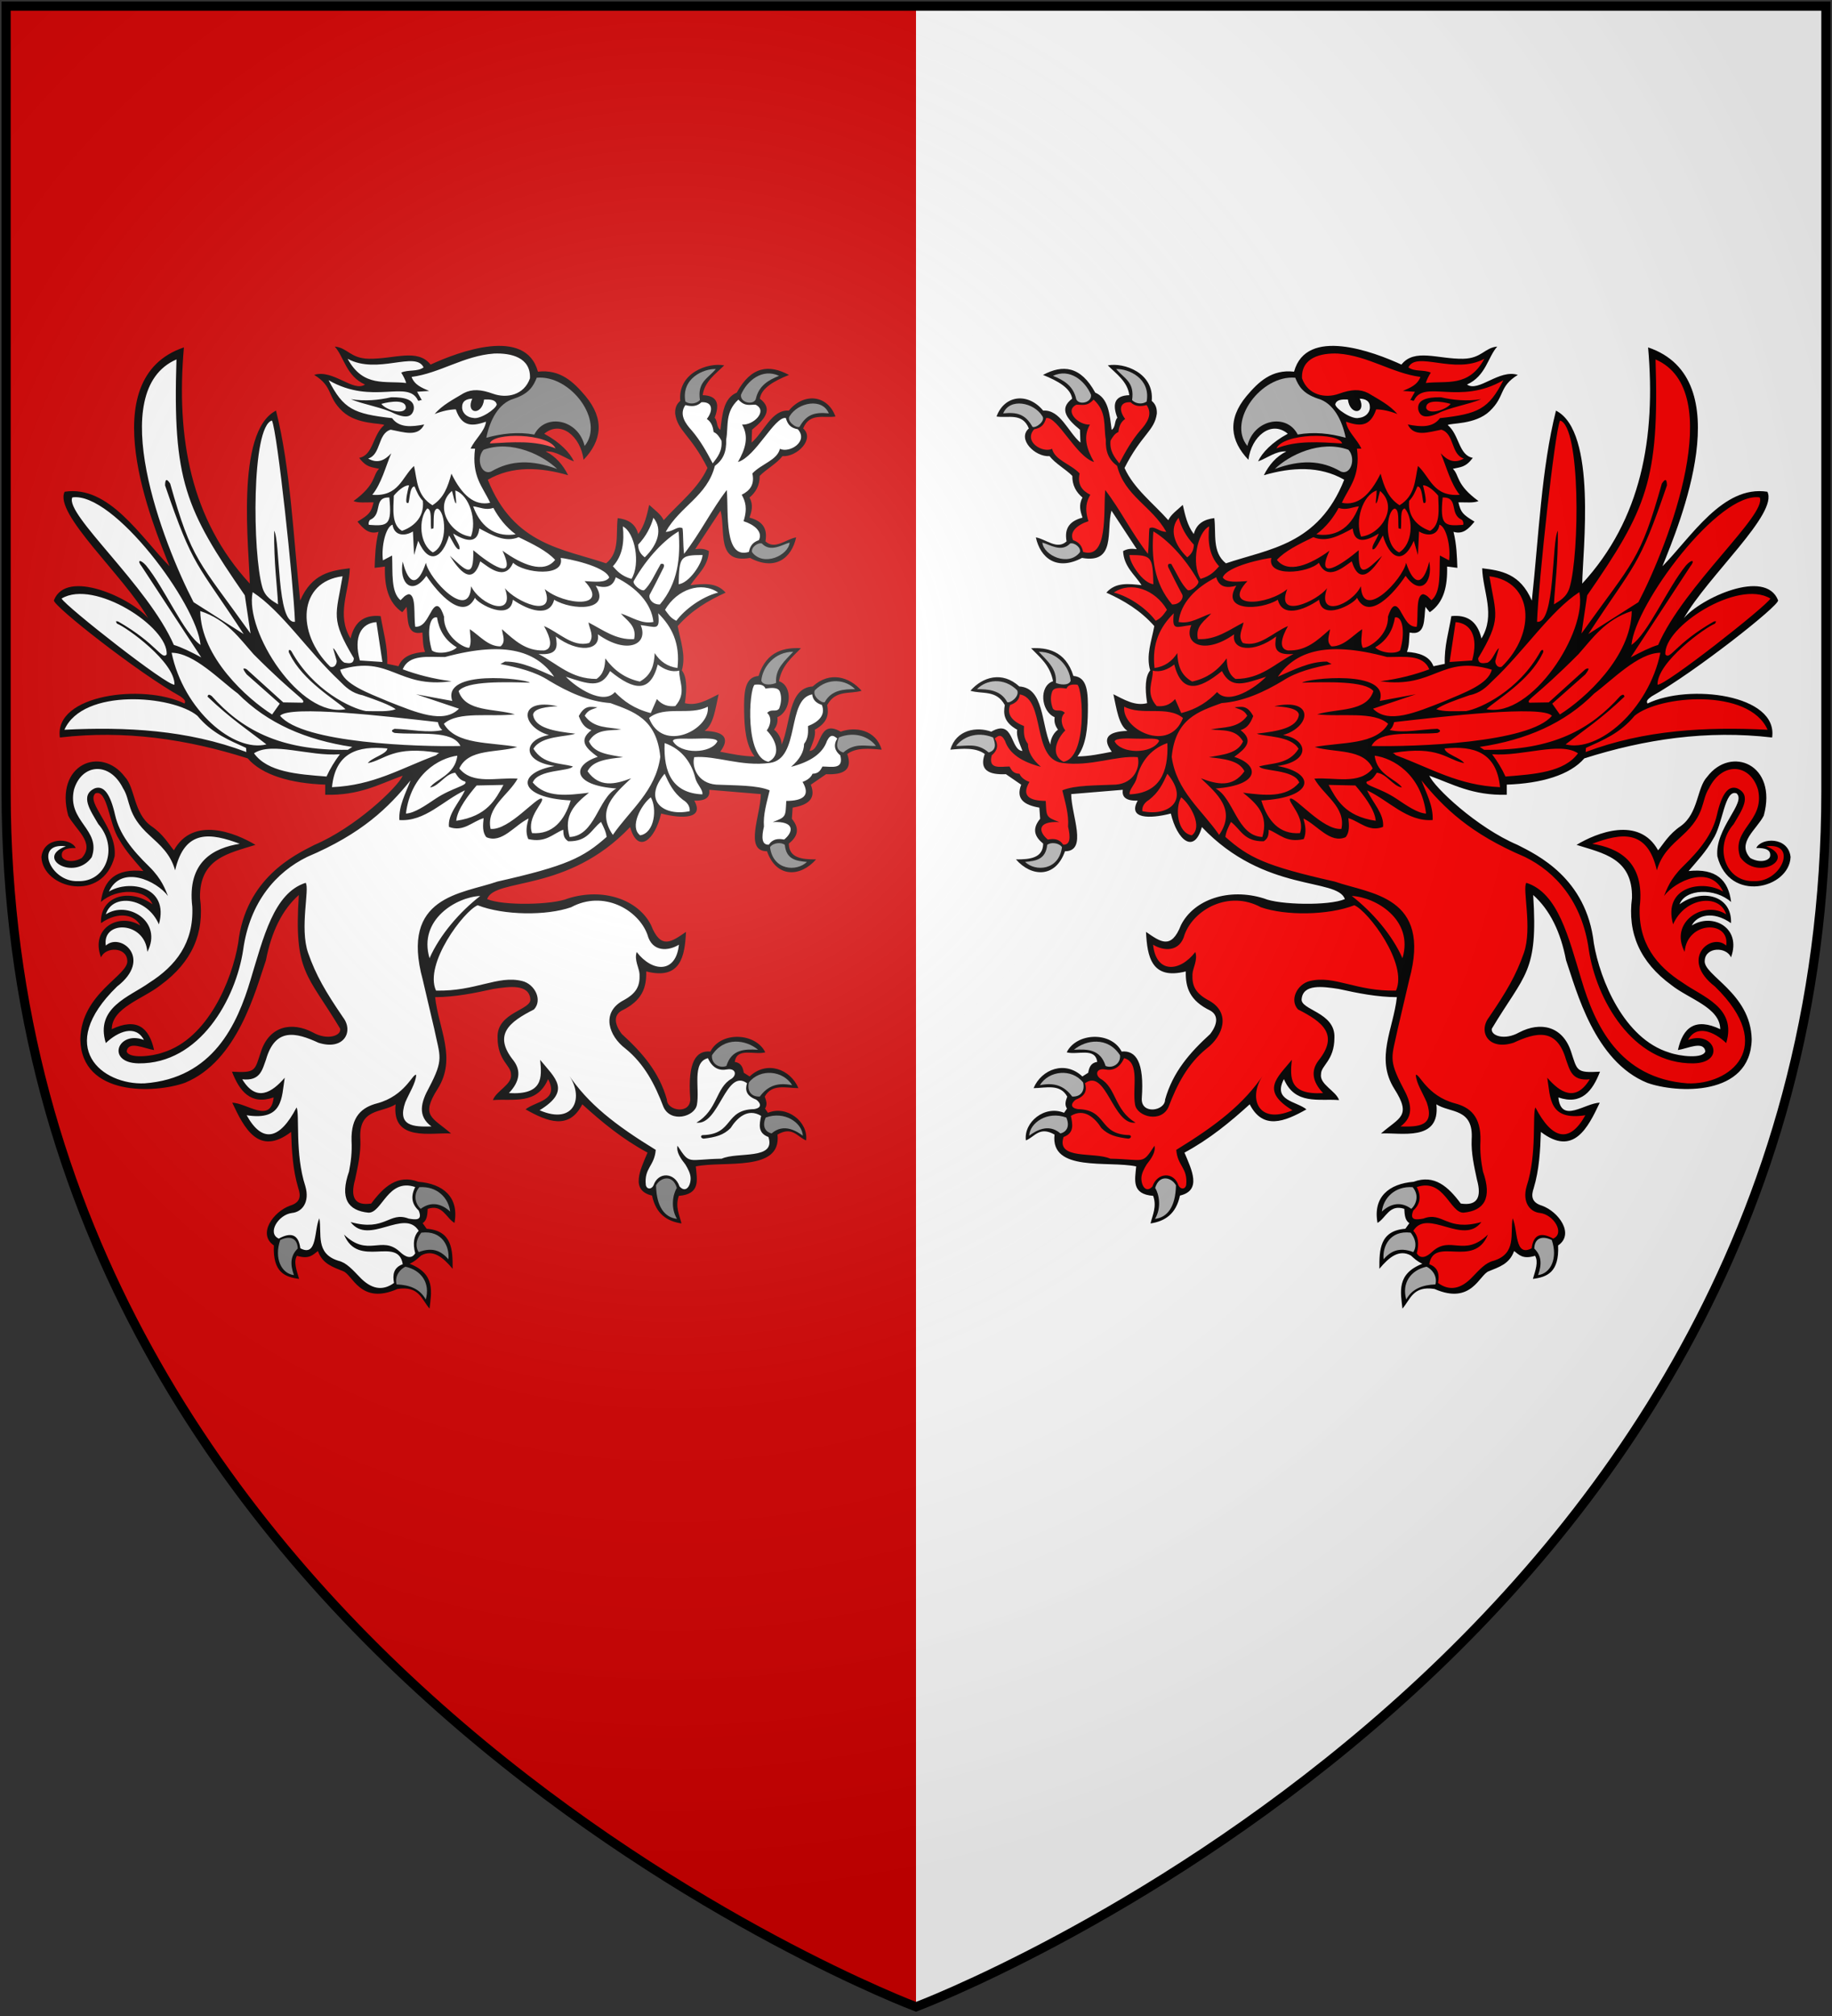 <?xml version="1.0" encoding="UTF-8" standalone="no"?>
<svg
   xmlns:dc="http://purl.org/dc/elements/1.1/"
   xmlns:cc="http://creativecommons.org/ns#"
   xmlns:rdf="http://www.w3.org/1999/02/22-rdf-syntax-ns#"
   xmlns:svg="http://www.w3.org/2000/svg"
   xmlns="http://www.w3.org/2000/svg"
   xmlns:xlink="http://www.w3.org/1999/xlink"
   xmlns:sodipodi="http://sodipodi.sourceforge.net/DTD/sodipodi-0.dtd"
   xmlns:inkscape="http://www.inkscape.org/namespaces/inkscape"
   width="600"
   height="660"
   id="svg2"
   version="1.1"
   inkscape:version="0.91 r13725"
   sodipodi:docname="Blason_vide_3D_600x660.svg">
  <rect width="100%" height="100%" fill="#333333" stroke="none"/>
  <defs
     id="defs17">
    <radialGradient
       inkscape:collect="always"
       xlink:href="#rg"
       id="radialGradient4153"
       gradientUnits="userSpaceOnUse"
       cx="220"
       cy="220"
       r="405" />
  </defs>
  <sodipodi:namedview
     pagecolor="#ffffff"
     bordercolor="#666666"
     borderopacity="1"
     objecttolerance="10"
     gridtolerance="10"
     guidetolerance="10"
     inkscape:pageopacity="0"
     inkscape:pageshadow="2"
     inkscape:window-width="1366"
     inkscape:window-height="705"
     id="namedview15"
     showgrid="false"
     inkscape:zoom="0.70710678"
     inkscape:cx="59.81264"
     inkscape:cy="397.33398"
     inkscape:window-x="-8"
     inkscape:window-y="-8"
     inkscape:window-maximized="1"
     inkscape:current-layer="svg2"
     showguides="false" />
  <radialGradient
     id="rg"
     gradientUnits="userSpaceOnUse"
     cx="220"
     cy="220"
     r="405">
    <stop
       style="stop-color:#fff;stop-opacity:.3"
       offset="0"
       id="stop5" />
    <stop
       style="stop-color:#fff;stop-opacity:.2"
       offset=".2"
       id="stop7" />
    <stop
       style="stop-color:#666;stop-opacity:.1"
       offset=".6"
       id="stop9" />
    <stop
       style="stop-color:#000;stop-opacity:.13"
       offset="1"
       id="stop11" />
  </radialGradient>
  <path
     inkscape:connector-curvature="0"
     style="fill:#ffffff;fill-opacity:1;stroke:none;stroke-width:3"
     id="path7212"
     d="m 2,2 0,257 c 0,286 298,398 298,398 0,0 298,-112 298,-398 L 598,2 Z" />
  <path
     inkscape:connector-curvature="0"
     style="fill:none;fill-opacity:1;stroke:none;stroke-width:3"
     id="path7200"
     d="m 2,2 0,257 c 0,286 298,398 298,398 0,0 298,-112 298,-398 L 598,2 Z" />
  <g
     transform="matrix(-0.809,-0.588,0.588,-0.809,290.026,618.778)"
     id="g4534" />
  <path
     style="opacity:1;fill:#d40000;fill-opacity:1;stroke:none;stroke-width:60;stroke-linecap:square;stroke-miterlimit:4;stroke-dasharray:none;stroke-opacity:1"
     d="M 2 2 L 2 259 C 2 545 300 657 300 657 L 300 2 L 2 2 z "
     id="rect5846" />
  <g
     transform="matrix(-0.425,0,0,0.425,289.266,111.447)"
     id="g4175">
    <path
       d="m 563.156,434.361 c 16.995,-12.488 40.535,-7.057 39.645,14.509 -13.99,-9.81 -26.412,-6.038 -30.245,1.839 15.646,-10.047 38.705,1.424 30.245,24.523 -3.567,-8.329 -19.524,-8.082 -20.231,2.248 -1.778,11.454 35.46,24.957 36.171,60.898 -0.917,44.366 -57.801,41.63 -80.516,33.514 -40.842,-16.603 -54.541,-71.324 -62.533,-94.413 -4.185,-21.818 -12.437,-38.807 -25.34,-50.272 3.872,60.018 -6.426,60.456 -31.88,102.995 -0.997,5.423 9.855,9.218 21.049,2.861 16.57,-8.613 33.332,-4.755 39.849,14.305 5.095,15.279 3.758,16.959 22.479,15.94 -5.806,15.001 -14.371,25.929 -32.084,19.823 2.108,20.64 20.59,4.224 31.88,4.087 -9.054,19.139 -20.185,41.731 -45.367,22.479 -0.496,14.633 -1.273,29.226 -5.518,43.324 -1.943,5.776 -1.979,10.95 6.335,13.488 12.86,4.591 25.339,21.855 12.466,30.653 0.96,20.742 -8.556,24.344 -19.414,25.749 1.942,-6.547 4.421,-13.333 1.635,-17.779 -9.53,2.922 -12.357,-0.858 -16.144,-3.678 -3.504,9.999 -11.709,12.359 -19.414,15.531 -7.387,2.506 -13.187,26.296 -41.893,13.692 -16.738,-2.646 -18.601,8.167 -24.727,15.122 -1.359,-12.594 -4.825,-26.683 15.327,-34.536 -4.474,-2.112 -6.382,-4.223 -8.787,-6.335 -9.083,-5.057 -16.856,1.234 -24.318,10.218 -0.103,-14.866 0.393,-29.327 20.027,-30.858 l 3.065,-4.291 c -3.428,-2.256 -3.644,-6.653 -3.883,-11.035 -11.518,-3.81 -13.969,6.887 -20.64,10.831 -3.673,-19.885 8.794,-30.169 27.793,-31.675 16.087,-5.968 26.757,3.859 36.375,16.757 12.475,1.912 16.338,-4.501 12.466,-18.392 -2.209,-10.286 -4.526,-20.572 -4.087,-30.858 1.652,-24.485 -16.584,-20.331 -27.179,-27.179 3.125,29.196 -27.781,21.523 -42.71,22.479 14.208,-12.461 23.915,-13.072 10.218,-34.536 -14.695,-23.501 -0.661,-45.98 2.043,-70.503 -15.331,-0.044 -30.163,-3.079 -44.958,-6.335 -12.684,-1.934 -27.085,-3.79 -28.405,7.561 -1.484,8.801 26.078,10.189 25.238,30.04 -0.057,17.642 -10.322,21.291 -10.32,27.997 -1.303,7.964 11.423,12.849 13.896,20.027 -15.752,-1.198 -33.898,3.934 -42.506,-16.144 -8.717,16.726 9.397,16.88 17.37,23.297 -17.171,9.677 -33.545,15.986 -43.732,-3.883 -15.064,13.668 -30.892,26.762 -50.272,37.193 5.525,13.146 13.608,29.089 -3.474,33.106 -2.996,14.152 -11.538,19.801 -22.684,21.457 1.65,-6.761 4.966,-12.967 2.044,-21.253 -16.947,-1.268 -13.997,-12.484 -13.079,-22.684 -21.646,-4.508 -66.262,4.551 -62.942,-24.523 -11.661,-6.68 -15.298,1.887 -22.07,4.496 -1.768,-14.125 14.568,-27.378 29.427,-21.253 l 2.248,-3.27 c -2.044,-3.065 -0.948,-6.131 0.204,-9.196 -5.474,-10.121 -16.396,-6.625 -25.953,-6.539 6.189,-14.683 24.408,-21.488 37.602,-8.992 l 4.496,-2.861 c 0.7,-4.005 1.947,-7.6 6.948,-8.379 -1.597,-11.442 -15.14,-5.094 -23.501,-7.357 7.287,-15.084 34.122,-16.503 42.302,-0.613 10.982,-1.005 17.594,7.824 15.531,36.171 -0.623,12.545 17.971,9.705 17.983,0.817 5.959,-21.248 19.099,-36.22 34.741,-50.476 5.679,-7.486 6.5,-14.308 0.204,-17.983 -15.95,-7.647 -19.307,-17.722 -19.005,-30.245 -26.543,6.788 -29.741,-11.607 -30.653,-30.449 10.994,7.511 19.393,14.161 26.975,-5.313 9.945,-19.591 36.753,-28.932 63.963,-20.436 11.698,5.002 50.29,5.759 62.307,0.472 -5.918,-16.724 -61.754,-4.452 -110.185,-55.468 -5.991,21.307 -19.1,9.998 -23.922,-10.428 -16.701,4.334 -33.395,4.02 -25.517,-9.937 -9.528,0.32 -12.245,-3.076 -11.532,-8.342 l -39.747,3.312 c 0.097,16.09 13.011,44.028 -4.784,44.041 -7.301,20.895 -25.958,19.864 -37.784,6.256 11.144,0.103 20.886,-1.196 20.978,-12.145 -6.399,-5.174 -8.949,-11.174 -2.331,-19.138 l -0.613,-8.587 c -11.368,-1.944 -18.409,-6.433 -13.985,-17.665 L 44.038,334.14 c -13.277,0.583 -20.725,-3.13 -16.316,-15.58 -7.001,-5.072 -16.748,-4.195 -26.498,-3.312 4.387,-15.428 20.35,-17.951 31.528,-13.862 17.782,-10.237 14.441,14.331 24.045,14.844 -2.132,-5.662 -5.031,-11.544 -4.048,-16.316 -10.345,-5.766 -10.819,-12.321 -9.569,-19.015 -6.559,-12.017 -17.434,-8.21 -26.498,-11.041 9.23,-10.605 24.423,-15.411 37.662,-3.312 19.089,1.167 16.843,28.605 23.922,44.777 0.087,-5.193 3.461,-9.961 5.888,-11.409 -1.698,-2.559 -3.187,-5.285 -2.576,-9.691 -10.654,-4.533 -12.257,-24.013 -1.227,-27.725 -2.343,-12.425 -10.119,-18.33 -16.929,-25.394 11.697,-0.607 26.479,1.495 32.632,21.346 10.887,0.888 11.361,12.599 11.127,27.729 -0.177,11.398 -1.127,25.406 -7.998,34.284 8.87,-0.039 18.185,-2.033 26.437,-3.619 -7.408,-10.02 -3.795,-15.537 12.022,-16.071 -6.828,-4.561 -8.322,-17.123 -10.796,-28.216 8.4,4.176 16.665,9.294 26.007,6.87 -1.884,-12.024 -1.328,-20.745 2.347,-25.247 -3.379,-11.623 1.136,-22.807 3.173,-34.128 -10.78,-12.217 -23.546,-19.719 -36.926,-25.762 7.106,-8.144 17.137,-6.864 27.111,-5.766 -5.336,-8.27 -13.601,-14.159 -14.23,-26.253 3.946,-2.209 7.241,-1.812 10.55,-1.472 l -19.506,-29.688 c -4.136,15.209 3.747,41.153 -22.695,36.435 -19.539,10.311 -32.099,0.043 -35.576,-15.825 7.916,1.355 16.343,9.866 23.677,3.067 -2.063,-11.126 3.583,-15.946 12.268,-18.279 -1.617,-4.829 -3.178,-9.669 0,-15.457 -4.824,-4.09 -7.924,-9.329 -7.851,-16.684 C 90.283,99.274 82.201,95.004 77.651,89.155 66.344,89.887 52.506,75.868 61.703,67.809 56.689,55.387 45.671,60.054 36.8,58.608 43.004,41.822 61.156,40.069 72.744,54.069 85.915,53.12 91.884,70.501 101.45,78.727 l -0.368,-9.937 C 91.349,60.817 84.451,52.843 95.071,44.869 93.893,36.865 84.524,31.344 72.621,26.59 c 15.141,-8.137 29.011,-6.952 40.238,13.617 10.19,4.29 11.128,16.546 12.636,28.706 3.308,-2.19 1.975,-6.823 4.416,-9.323 -3.854,-10.132 -2.603,-17.074 9.201,-17.42 -1.303,-10.406 -9.925,-16.329 -16.561,-22.94 12.439,-2.421 35.851,5.777 33.859,27.357 2.754,2.306 4.101,5.229 3.926,9.814 -1.821,13.37 -11.803,15.995 -24.903,41.833 7.054,15.77 22.012,27.094 33.736,40.238 1.979,-4.424 7.09,-7.952 11.164,-11.777 1.814,7.886 3.474,15.834 8.465,22.45 2.256,-8.429 8.363,-11.322 15.825,-12.268 1.55,12.169 -1.83,26.246 8.946,34.844 32.772,-11.161 71.185,-14.003 91.155,-64.41 -18.822,-10.852 -40.468,-9.728 -61.923,-3.468 3.975,-7.916 9.409,-14.373 17.341,-18.332 -8.013,-0.545 -14.938,5.312 -21.791,7.668 3.056,-6.606 10.624,-14.684 22.9,-21.291 -12.744,-10.718 -28.045,1.965 -30.341,20.064 -13.877,-14.515 -16.479,-31.044 -1.486,-49.051 9.336,-11.085 19.517,-20.761 36.664,-18.827 9.457,-34.788 61.175,-15.366 82.742,-5.45 9.982,-12.78 28.203,-4.146 47.572,-4.495 14.254,-0.257 16.479,-8.562 26.252,-9.378 -7.239,8.052 -8.706,22.659 -23.287,29.232 8.891,6.182 24.605,-12.008 39.141,-7.432 -14.995,9.273 -9.486,16.429 -21.748,28.02 -11.107,10.499 -30.324,8.951 -32.257,10.626 9.007,7.406 8.347,23.194 19.323,25.268 -5.639,7.53 -9.497,7.02 -15.359,8.423 5.223,4.986 2.034,11.974 19.762,24.86 -3.857,1.647 -9.569,0.882 -15.477,0.991 1.881,7.751 3.149,9.24 12.386,14.864 -4.296,5.171 -8.681,10.136 -16.177,7.841 2.449,9.977 2.636,18.824 2.973,27.746 l -7.927,-0.991 c 0.417,14.976 -2.401,27.797 -13.377,35.178 l -3.331,-4.124 c -1.189,9.717 0.384,22.446 -12.176,19.758 -0.49,4.978 -0.102,9.955 -2.068,14.933 9.005,0.575 17.432,3.023 20.447,11.027 l 8.73,-1.838 c -0.486,-13.555 3.104,-24.665 5.054,-36.758 11.442,-1.176 19.922,3.175 23.204,17.23 11.061,-18.303 1.125,-35.788 0.561,-54.09 14.371,1.779 29.242,3.882 38.265,24.913 5.33,-49.436 7.37,-101.8 18.609,-146.344 31.838,16.131 20.523,108.477 20.217,133.249 45.579,-49.491 56.832,-112.351 50.772,-181.954 71.305,24.062 23.827,136.832 11.027,168.629 22.011,-22.248 46.641,-62.784 80.868,-57.435 8.564,16.776 -45.541,64.531 -64.327,97.409 12.774,-15.348 62.974,-38.613 72.598,-13.784 1.196,3.902 -64.932,55.918 -97.409,73.976 -2.188,1.679 -4.716,3.308 -3.216,5.514 31.773,-15.448 100.796,-7.042 96.031,26.19 -50.014,-5.84 -97.987,1.244 -144.736,16.082 -11.036,12.813 -33.111,19.313 -59.732,20.217 l 0,7.811 c -26.699,0.69 -41.684,-8.269 -59.732,-14.703 4.04,9.142 36.644,39.978 68.003,53.3 15.028,7.65 53.161,25.541 58.813,75.814 4.84,28.586 23.404,73.438 57.894,84.085 8.578,3.103 26.535,5.014 28.028,-0.919 -1.42,-8.355 -13.52,-2.112 -21.136,-0.919 3.885,-17.592 13.501,-25.154 32.623,-16.082 -0.129,-16.661 -24,-23.147 -37.677,-34.001 -24.207,-17.662 -33.91,-40.158 -30.326,-67.084 0.563,-30.659 -22.276,-34.405 -42.731,-40.894 15.399,-9.319 48.152,-22.38 62.847,4.187 4.092,-4.812 8.129,-12.368 17.562,-18.737 13.63,-9.944 12.219,-29.342 20.217,-37.831 18.313,-24.344 54.494,-9.665 43.651,29.866 -5.472,10.753 -21.101,20.891 -10.416,32.623 7.639,4.292 14.632,1.925 15.299,-1.27 0.774,-4.914 -3.262,-6.525 -10.641,-6.423 3.702,-8.032 24.688,-8.943 26.421,6.946 -1.031,24.38 -47.28,35.719 -56.429,-0.568 -2.025,-21.676 22.713,-41.507 14.77,-48.476 -9.287,-3.411 -10.44,23.872 -18.179,35.41 -5.459,9.722 -12.264,16.753 -18.747,24.428 21.134,-2.247 30.665,6.892 32.76,23.859 -12.337,-11.07 -35.209,-10.266 -39.732,1.762 z"
       id="path3141"
       style="fill:#000000;fill-opacity:1;fill-rule:evenodd;stroke:none;stroke-width:1px;stroke-linecap:butt;stroke-linejoin:miter;stroke-opacity:1"
       inkscape:connector-curvature="0" />
    <path
       d="m 306.936,45.491 c 0.071,0 0.141,0 0,0 z"
       id="path3654"
       style="fill:#feed01;fill-opacity:1;fill-rule:evenodd;stroke:none;stroke-width:1px;stroke-linecap:butt;stroke-linejoin:miter;stroke-opacity:1"
       inkscape:connector-curvature="0" />
    <path
       d="m 141.263,45.971 c 2.678,2.838 7.789,3.529 11.21,1.119 3.248,-17.962 -14.123,-25.378 -23.463,-25.048 6.325,7.505 14.307,9.915 12.254,23.929 z M 80.27,27.283 c 12.919,-5.99 24.619,3.608 29.342,14.586 0.716,6.099 -9.287,8.213 -11.364,3.477 C 95.991,34.899 88.559,30.583 80.27,27.283 Z m -8.226,30.953 c 2.826,3.605 -4.914,9.659 -7.548,8.311 -5.568,-9.965 -12.177,-11.346 -22.558,-10.346 5.088,-12.229 23.674,-8.382 30.105,2.035 z m 0.085,97.524 c 5.399,1.337 14.662,7.85 21.371,0.678 3.311,-0.954 8.588,3.163 7.548,6.699 -8.78,11.458 -28.02,2.422 -28.918,-7.378 z m -2.755,84.079 c 14.023,-0.041 23.701,11.458 24.556,22.332 -1.504,4.187 -9.064,2.872 -11.389,1.607 0.882,-10.958 -6.779,-16.982 -13.167,-23.939 z m -47.637,28.828 c 8.397,-0.095 18.377,0.623 23.304,9.958 2.133,1.11 9.671,-4.277 7.7,-9.034 -10.182,-10.431 -24.272,-8.153 -31.004,-0.924 z M 6.029,312.505 c 0.034,0 0.068,0 0,0 z m -0.205,0 c 0.034,0 0.068,0 0,0 z M 5.619,312.402 c 8.295,0.207 16.3,-2.661 25.152,5.03 5.836,-1.757 5.426,-6.314 3.388,-11.601 -13.249,-5.281 -24,0.389 -28.54,6.57 z m 53.179,89.316 c 8.395,-0.745 15.913,-1.901 17.042,-13.141 2.762,-2.239 9.009,-1.691 11.396,1.745 -2.333,18.151 -20.553,19.015 -28.437,11.396 z M 158.917,676.695 c 5.1,-8.514 3.218,-18.819 0.146,-23.88 3.237,-10.886 12.853,-7.95 16.014,-1.933 -0.361,16.581 -6.622,24.663 -16.16,25.813 z M 61.95,612.625 c 4.782,-3.588 14.772,-9.875 24.091,-1.75 4.141,-0.957 7.703,-4.853 4.53,-12.252 -14.767,-5.352 -28.124,4.149 -28.621,14.002 z m 8.236,-38.917 c 10.74,-2.184 18.529,0.099 24.915,8.751 7.137,0.332 9.87,-4.942 8.442,-10.81 -8.758,-11.114 -26.451,-9.258 -33.357,2.059 z m 26.254,-27.283 c 10.44,-0.653 20.432,-0.373 24.4,12.458 5.261,2.158 11.783,-1.647 11.119,-8.236 -9.462,-14.587 -26.241,-12.011 -35.519,-4.221 z m 237.291,124.652 c 1.204,-10.465 10.011,-19.794 23.766,-18.8 5.626,6.753 2.052,14.016 -1.064,16.672 -7.751,-5.721 -15.733,-4.367 -22.702,2.128 z m 1.336,36.709 c -0.994,-9.627 4.73,-22.467 20.884,-20.482 4.899,6.262 4.149,11.874 2.008,14.96 -11.302,-4.282 -17.706,-0.301 -22.892,5.522 z m 17.47,31.025 c 4.474,-8.383 12.682,-11.266 22.491,-11.647 1.674,-6.801 -2.962,-11.836 -6.827,-13.655 -12.37,2.702 -19.26,12.705 -15.663,25.302 z m 101.588,-18.824 c 3.122,-8.563 2.526,-15.127 -2.918,-20.427 0.088,-7.66 5.658,-10.377 13.461,-6.589 4.797,13.839 -0.696,25.8 -10.543,27.016 z"
       id="path3707"
       style="fill:#808080;fill-opacity:1;fill-rule:evenodd;stroke:none;stroke-width:1px;stroke-linecap:butt;stroke-linejoin:miter;stroke-opacity:1"
       inkscape:connector-curvature="0" />
    <path
       inkscape:connector-curvature="0"
       id="path4170"
       d="m 252.531,83.172 c 15.679,-6.327 33.301,-4.825 50.595,-3.81 -2.311,-8.783 -45.391,-7.848 -50.595,3.81 z"
       style="fill:#ff2a2a;fill-opacity:1;fill-rule:evenodd;stroke:none;stroke-width:1px;stroke-linecap:butt;stroke-linejoin:miter;stroke-opacity:1" />
    <path
       inkscape:connector-curvature="0"
       d="m 251.261,99.049 c 19.518,-7.23 35.663,-6.953 50.806,1.905 7.723,3.327 11.973,-10.073 5.927,-16.724 -21.843,-7.881 -46.118,4.42 -56.734,14.819 z m 54.599,-24.067 c -2.708,-13.522 -9.466,-26.827 -21.435,-30.159 -11.595,-3.903 -14.84,-9.616 -17.43,-16.092 -26.108,-2.31 -52.647,33.272 -36.891,52.571 4.916,-20.685 30.373,-25.474 38.784,-8.787 12.463,-2.243 24.932,-0.879 36.972,2.466 z"
       style="fill:#808080;fill-opacity:1;fill-rule:evenodd;stroke:none;stroke-width:1px;stroke-linecap:butt;stroke-linejoin:miter;stroke-opacity:1"
       id="path3646" />
    <path
       d="m 307.571,45.491 c 1.615,12.902 14.535,11.066 9.103,-0.635 4.8,0.211 8.094,1.926 7.833,7.198 -0.458,4.743 -4.544,7.272 -8.468,7.621 -5.436,1.485 -17.849,-7.069 -18.206,-10.373 0.89,-3.767 4.967,-3.925 9.738,-3.81 z"
       id="path2430"
       style="display:inline;overflow:visible;visibility:visible;fill:#ffffff;fill-opacity:1;fill-rule:evenodd;stroke:none;stroke-width:1px;stroke-linecap:butt;stroke-linejoin:miter;stroke-miterlimit:4;stroke-dasharray:none;stroke-dashoffset:0;stroke-opacity:1;marker:none;marker-start:none;marker-mid:none;marker-end:none;enable-background:accumulate"
       inkscape:connector-curvature="0" />
    <path
       d="m 127.809,308.813 c 0.076,0 0.151,0 0,0 z"
       id="path2408"
       style="display:inline;overflow:visible;visibility:visible;fill:#feed01;fill-opacity:1;fill-rule:evenodd;stroke:none;stroke-width:1px;stroke-linecap:butt;stroke-linejoin:miter;stroke-miterlimit:4;stroke-dasharray:none;stroke-dashoffset:0;stroke-opacity:1;marker:none;marker-start:none;marker-mid:none;marker-end:none;enable-background:accumulate"
       inkscape:connector-curvature="0" />
    <path
       d="m 131.391,94.717 c -3.73,-4.824 -7.581,-9.566 -6.729,-17.54 1.603,-2.836 3.307,-5.519 6.067,-6.619 0.463,-3.921 1.517,-7.574 5.185,-10.039 -5.317,-7.08 -4.111,-13.422 4.192,-12.907 3.596,3.52 7.884,3.356 12.355,2.206 4.998,7.079 0.13,14.097 -5.075,19.747 -6.354,7.554 -10.856,15.392 -15.996,25.152 z M 88.451,324.586 c 18.161,-3.263 15.084,-55.266 10.687,-59.353 -4.87,-0.627 -7.459,0.52 -8.385,2.959 -5.432,-0.829 -10.089,-0.882 -11.18,2.631 -1.444,4.275 -0.963,8.549 0.658,12.824 2.489,3.036 5.856,-0.268 9.207,3.288 -4.068,3.588 -2.373,10.055 0.329,13.482 -7.102,7.144 -11.435,19.208 -1.315,24.169 z m 65.03,-160.148 c 0.937,-8.573 0.503,-15.076 1.174,-19.747 3.817,-2.092 7.405,2.777 12.976,2.768 C 156.385,127.5 135.635,119.966 129.743,96.659 c -6.467,-4.839 -9.037,-10.865 -8.712,-20.232 -1.928,-10.337 1.205,-21.179 -9.433,-30.846 -5.125,5.694 -8.972,3.694 -13.301,3.962 -9.579,4.747 1.669,15.908 10.471,15.282 -5.402,9.457 -2.633,18.627 3.19,28.832 -13.773,-4.095 -28.096,-35.09 -36.866,-33.926 -1.457,4.791 -3.377,7.616 -9.276,8.706 -8.406,9.36 6.289,18.574 13.804,15.066 2.124,8.796 14.029,11.427 21.225,18.961 -1.873,8.404 1.801,13.278 8.207,16.414 -2.705,4.838 -4.666,10.326 -1.415,20.376 -8.05,2.545 -15.085,8.012 -11.823,14.577 4.742,1.678 6.749,4.374 7.718,9.07 19.368,6.018 15.58,-30.755 17.013,-47.668 11.483,14.806 20.671,33.614 32.938,49.208 z M 87.505,346.595 c 9.449,-4.112 26.564,-3.733 41.155,-4.418 14.328,-1.062 19.059,-13.622 16.974,-21.159 -16.596,-1.463 -36.195,7.518 -58.361,4.418 -23.46,-3.257 -12.654,-49.238 -32.552,-52.781 -0.372,4.201 -3.09,6.753 -7.44,8.138 -3.115,8.041 2.77,13.142 10.696,16.276 -0.122,4.573 -0.463,9.146 3.023,13.718 0.02,5.89 3.159,11.781 9.998,17.671 -14.486,-3.741 -24.336,-10.059 -27.669,-19.996 -3.05,-6.015 -5.456,-3.653 -7.905,-1.86 3.219,5.339 1.888,9.54 -2.325,13.021 -2.871,11.187 6.574,8.61 13.718,8.603 1.464,2.589 2.611,5.39 7.673,5.58 1.631,3.989 6.161,5.697 7.673,6.278 -6.285,10.625 -0.347,14.546 12.556,14.648 0.655,11.89 -0.205,12.39 10.463,16.276 -17.238,-0.88 -16.138,7.533 -8.836,13.486 4.432,-0.839 8.654,-0.731 11.858,3.953 5.424,0.231 5.711,-5.531 3.72,-13.951 0.715,-9.301 -2.186,-18.601 -4.418,-27.902 z M 363.458,28.119 c -2.263,6.227 -7.998,8.404 -13.548,10.796 l 9.315,0.635 -3.81,6.774 c 0.773,-1.223 2.574,1.04 3.176,-0.211 7.804,-16.224 34.993,4.113 68.799,-15.455 -11.378,22.281 -19.388,25.914 -48.901,29.214 -5.487,7.507 -14.822,6.838 -24.768,4.869 4.694,9.953 15.729,5.956 25.826,4.022 10.214,2.981 7.27,19.121 17.359,22.228 -7.224,4.168 -12.805,1.358 -17.782,-4.022 4.577,10.889 7.502,23.099 14.607,31.966 -20.565,1.535 -22.739,-13.648 -32.177,-22.228 -2.453,11.226 -2.047,22.812 -14.184,30.272 -8.832,-5.636 -11.883,-14.265 -14.607,-24.345 -8.165,16.631 -17.735,24.987 -29.849,22.439 5.571,-12.22 14.428,-20.083 11.643,-41.703 l 3.387,0 c -3.312,-7.481 -10.699,-12.899 -11.855,-20.746 9.335,3.116 18.385,5.093 23.286,-9.526 4.888,0.108 10.284,1.233 16.3,3.599 -5.875,-6.967 -14.424,-11.261 -22.439,-16.089 -6.454,-3.316 -13.231,-2.895 -22.439,0.423 -10.751,3.901 -24.084,1.074 -28.578,-11.855 -0.695,-16.063 14.564,-19.595 27.732,-19.052 23.322,1.692 41.712,15.154 63.508,17.994 z m 46.784,17.147 c -9.539,4.086 -24.963,6.5 -33.447,11.008 -10.138,4.39 -13.887,1.991 -15.03,-3.175 -0.887,-7.218 6.141,-9.42 17.359,-9.314 9.657,2.165 19.777,3.249 31.119,1.482 z M 173.401,210.176 c -10.326,10.175 -17.047,23.02 -14.838,42.153 7.701,-1.038 13.431,-5.033 17.536,-11.466 0.394,8.678 2.181,16.798 11.466,21.92 11.808,-2.542 20.22,-9.046 26.641,-17.873 0.153,6.331 1.249,12.19 6.744,15.85 19.56,0.059 30.033,-11.593 44.682,-19.222 -15.432,1.289 -14.609,-5.978 -13.32,-13.489 -17.012,12.858 -34.695,11.085 -32.374,-1.686 -22.432,15.961 -39.366,7.962 -33.048,-7.082 -11.901,1.378 -15.014,4.849 -13.489,-9.105 z m 0.337,39.455 c -4.808,3.862 -10.823,6.214 -16.524,4.721 0.202,8.768 -5.942,17.198 3.035,27.315 5.109,0.526 9.951,-0.547 14.163,-5.396 l 4.721,10.791 c 12.912,-3.284 20.99,-9.331 27.652,-16.187 9.001,10.419 29.81,-3.46 37.769,-11.803 -17.081,5.495 -27.018,9.606 -34.06,-4.384 -18.511,15.165 -31.026,16.98 -36.757,-5.058 z m 69.162,315.403 c -12.904,17.464 -5.229,39.833 21.908,27.981 -24.851,-15.179 -11.777,-24.898 -0.434,-38.827 -1.398,13.725 -2.242,27.143 24.077,25.595 -8.504,-8.975 -9.427,-17.343 -3.47,-25.161 15.901,-19.896 3.062,-29.672 -15.834,-39.261 -6.838,-7.308 -0.609,-19.578 9.11,-21.908 18.884,-4.639 35.757,8.132 66.374,7.375 9.363,-20.63 -21.509,-61.331 -32.102,-65.723 -20.203,7.833 -53.042,8.158 -72.014,1.518 -24.858,-13.402 -51.731,1.832 -58.782,21.04 -3.631,13.902 -16.412,12.732 -24.294,7.809 2.296,22.439 20.629,21.195 32.536,5.64 2.082,6.141 -1.968,12.347 -2.183,17.021 -0.414,8.96 2.041,14.782 13.037,20.552 16.624,9.402 10.69,27.104 -2.178,36.827 -14.561,11.766 -22.803,27.746 -29.283,44.9 -5.553,12.529 -24.186,7.692 -25.812,-1.735 -2.295,-12.402 4.101,-32.627 -8.459,-35.79 -3.39,7.473 -8.47,9.874 -14.75,8.676 -6.566,-1.089 -7.804,4.134 -3.471,7.158 12.266,6.862 10.665,24.247 27.114,33.838 -17.549,2.392 -22.654,-42.251 -39.044,-30.367 1.641,5.182 0.633,9.702 -6.941,12.581 -2.536,1.66 -5.946,6.196 1.518,7.375 22.994,0.436 15.52,19.363 39.387,19.993 2.093,0.055 1.991,2.458 -0.497,2.745 -9.397,-1.116 -15.352,-2.742 -20.752,-8.095 -4.827,-7.633 -13.178,-15.798 -23.56,-9.437 1.412,6.62 2.677,13.186 -5.64,16.268 -5.912,17.937 23.907,11.202 36.007,16.702 26.913,0.506 24.25,5.03 34.055,-9.978 1.072,4.849 -2.295,9.697 -6.121,14.546 -1.816,3.039 -4.017,6.966 -3.979,10.689 0.063,6.254 3.968,11.313 8.56,6.106 3.616,-10.877 16.46,-11.502 20.019,-0.848 1.486,3.15 5.075,3.4 5.938,-0.17 1.432,-13.394 -6.604,-14.369 -7.634,-27.144 30.969,-18.987 52.167,-35.332 67.596,-58.492 z M 135.212,282.105 c 13.449,7.288 33.332,-1.143 45.267,8.745 -10.521,27.594 -47.552,8.618 -45.267,-8.745 z m -7.403,26.708 c 0.82,-2.588 9.635,-2.26 17.038,-2.047 8.946,0.258 16.687,-0.825 17.242,1.82 -5.811,10.532 -29.603,9.807 -34.281,0.227 z m 40.637,1.362 c 1.037,23.157 -6.455,38.554 -29.059,39.502 -0.692,-3.546 4.259,-7.721 5.41,-12.5 2.53,-10.507 9.346,-22.061 23.649,-27.003 z m 0,23.611 c -3.384,7.483 -6.678,14.421 -14.166,20.145 -3.254,1.935 -5.483,4.95 -5.131,8.687 19.671,4.26 36.849,-7.824 19.297,-28.832 z m 10.67,18.162 c 7.566,5.885 16.663,23.028 8.173,29.286 -11.215,-1.834 -13.114,-20.888 -8.173,-29.286 z M 127.202,194.215 c 12.936,3.393 25.778,13.081 32.246,21.753 4.856,-2.326 6.423,-5.475 8.701,-8.445 -9.261,-15.9 -28.016,-22.173 -40.947,-13.308 z m 12.028,-28.919 c 0.192,6.281 10.156,21.515 18.426,22.521 -0.458,-21.381 -1.307,-22.46 -18.426,-22.521 z m 37.876,-28.663 c 2.088,7.216 5.599,14.195 11.772,20.729 -0.093,4.855 -2.317,7.578 -5.118,9.725 -10.322,-10.009 -13.899,-21.88 -6.654,-30.454 z m 23.544,6.654 c -1.186,11.677 0.035,22.429 7.678,30.71 -3.321,3.658 -6.375,7.392 -14.331,9.725 -7.26,-11.725 -2.499,-36.003 6.654,-40.435 z m -42.994,3.839 c 9.917,5.689 24.026,19.445 34.549,38.132 1.45,2.202 -5.289,8.03 -7.933,7.166 -4.796,-4.085 -8.616,-13.049 -12.796,-20.218 -2.212,-0.488 -3.009,0.338 -2.303,2.559 3.487,6.851 6.05,12.317 10.749,20.985 1.243,2.68 -1.775,7.871 -7.834,7.635 -14.066,-16.596 -15.951,-36.275 -14.431,-56.259 z m 220.473,-5.2 c -1.409,9.352 -10.275,8.692 -15.712,5.237 l -0.892,18.157 -3.164,-10.981 c -8.638,19.771 -18.945,12.579 -23.823,-4.095 -2.744,4.453 -5.713,11.604 -8.003,10.609 -0.671,-3.131 2.934,-6.782 4.839,-12.098 -10.743,6.706 -18.907,7.49 -20.101,-3.909 -9.963,5.221 -19.893,11.1 -30.337,6.7 -11.014,5.338 -21.942,10.701 -28.104,17.495 8.586,10.938 25.546,3.785 40.574,-7.073 -11.617,24.911 9.974,10.275 22.52,-0.372 -0.625,23.104 5.929,15.442 18.054,4.281 -7.241,11.327 -17.306,23.924 -23.451,4.281 -6.391,4.41 -18.966,15.731 -25.312,1.117 -8.36,8.129 -40.266,11.363 -36.665,-3.722 -4.166,0.278 -34.232,6.119 -37.41,15.076 2.898,4.36 11.329,3.189 18.984,2.792 -20.028,21.239 15.448,18.866 30.71,6.142 -9.353,23.875 22.869,9.399 30.71,-0.744 -8.295,23.366 18.869,13.284 26.057,-1.489 1.086,27.761 32.401,-5.408 34.804,-18.054 5.956,18.088 13.214,17.895 17.867,-0.931 3.028,16.62 -7.134,26.833 -18.24,10.981 -8.622,13.101 -28.341,35.401 -37.41,16.937 -2.649,5.007 -27.457,18.266 -29.221,1.489 -12.46,8.57 -28.422,13.678 -31.826,1e-5 -13.696,8.404 -44.364,9.096 -32.012,-10.795 -7.205,1.939 -13.177,1.414 -15.448,-6.514 -16.067,7.999 -27.469,19.935 -29.035,34.432 9.181,1.859 16.827,-3.963 25.126,-6.514 -4.438,5.345 -12.52,9.491 -10.237,19.729 13.904,0.802 24.056,-7.15 35.176,-12.842 -0.828,5.273 -4.648,10.547 -0.558,15.82 12.852,3.58 23.273,-8.243 34.804,-13.028 -4.846,8.504 -7.549,17.565 0,18.798 14.027,0.457 22.474,-7.56 32.385,-16.378 -0.368,4.511 -3.265,9.542 1.117,13.214 9.352,0.183 15.956,-8.017 23.637,-13.214 -0.089,4.887 -1.582,10.336 0.558,14.331 5.214,0.065 19.973,-9.868 19.356,-24.009 2.598,-7.974 5.666,-11.955 10.237,-3.164 3.09,5.043 5.508,11.144 11.912,10.981 1.411,-8.657 -0.968,-24.471 5.025,-25.126 3.218,0.831 4.318,2.805 6.328,4.653 7.545,-6.104 5.974,-21.323 6.514,-34.432 l 7.072,3.722 c 1.385,-10.448 -2.093,-25.851 -7.406,-27.489 z m 242.616,274.585 c 20.959,0.85 33.956,-30.026 9.143,-26.85 24.129,9.158 -6.614,27.162 -19.971,8.422 -7.528,-21.554 19.196,-27.376 13.715,-51.973 -5.747,-19.859 -27.297,-22.245 -37.777,-1.203 -6.348,9.94 -2.263,19.922 -20.693,36.574 -7.918,7.328 -15.842,13.891 -19.49,26.708 -7.443,-32.306 -27.821,-28.616 -49.807,-20.452 19.736,3.208 40.794,13.39 36.574,48.604 -1.222,27.689 12.748,45.497 33.205,58.47 14.858,10.701 41.904,18.894 33.446,46.439 -9.406,-9.007 -22.999,-14.463 -29.355,-2.406 20.183,-7.625 29.567,17.609 4.09,18.046 -47.231,0.512 -74.998,-49.74 -80.606,-87.584 -5.159,-37.009 -25.554,-59.84 -49.326,-71.463 -42.414,-17.995 -62.647,-38.017 -79.644,-58.951 3.744,9.941 9.094,19.424 8.662,30.558 -19.681,1.463 -33.749,-15.037 -50.529,-22.858 4.184,9.374 13.344,18.194 12.271,28.152 -11.064,4.239 -17.921,-4.144 -26.708,-6.737 0.597,5.552 1.012,11.013 -2.166,14.678 -11.932,5.129 -21.696,-9.257 -32.483,-14.437 1.457,5.294 2.572,10.587 0.241,15.881 -13.483,3.094 -18.68,-3.94 -26.949,-7.218 -0.22,3.145 0.071,6.375 -3.85,8.903 -15.203,0.309 -17.528,-8.909 -25.265,-14.918 -1.824,3.66 -3.749,7.269 -4.331,11.55 18.031,15.968 30.677,22.33 84.215,34.408 27.54,9.582 75.135,10.968 57.507,75.553 l -8.903,38.017 c -4.428,21.575 -7.601,22.939 4.09,45.236 6.19,11.211 9.055,21.805 -1.925,29.836 13.7,0.352 26.625,-0.023 20.212,-18.527 -3.004,-7.137 -8.261,-15.175 -8.422,-21.174 2.61,-1.402 8.404,16.074 30.077,21.896 11.597,3.019 20.249,9.914 19.73,28.874 -0.5,8.621 0.516,16.232 1.925,23.58 7.307,20.821 0.854,30.173 -14.918,31.761 -10.546,0.384 -15.007,-26.953 -36.092,-19.73 3.779,7.347 2.554,13.265 -2.647,18.046 -3.204,7.856 2.109,7.194 7.7,6.256 15.18,-5.834 17.773,10.257 44.755,2.647 -13.858,18.513 -41.534,-10.981 -52.454,6.737 3.687,3.798 4.696,9.737 2.666,17.347 2.921,4.894 7.729,2.813 11.932,-1.265 14.027,-12.824 24.541,4.693 42.909,-13.194 -10.745,26.632 -41.611,0.753 -45.236,22.858 7.091,2.576 7.937,8.034 6.737,14.437 8.903,6.484 17.806,4.744 26.708,-4.812 5.021,-5.149 9.867,-10.822 16.121,-12.271 17.968,-5.581 12.63,-20.657 14.678,-32.724 4.24,8.842 1.335,30.186 14.678,23.099 1.429,-11.038 7.481,-12.447 16.602,-7.459 9.196,-4.064 0.434,-18.408 -10.106,-19.73 -7.796,-0.73 -13.95,-8.227 -10.347,-20.693 8.144,-24.8 4.257,-55.444 6.737,-60.635 12.979,24.969 26.416,27.856 38.498,6.015 -28.332,4.507 -26.89,-13.672 -29.355,-28.874 9.705,11.235 21.816,19.234 32.724,1.203 -13.995,1.53 -15.402,-7.43 -18.287,-15.159 -7.138,-24.924 -23.159,-20.981 -40.423,-12.993 -19.552,6.233 -27.323,-8.571 -19.009,-19.49 13.543,-19.862 20.939,-32.43 26.972,-49.739 6.687,-19.185 -1.387,-49.757 1.901,-53.966 24.578,7.783 32.618,42.44 42.348,74.35 10.373,35.001 29.096,76.193 81.809,80.125 32.376,1.361 69.493,-27.521 21.174,-74.591 -27.743,-21.397 -2.734,-41.983 8.662,-31.539 3.065,-19.674 -30.139,-19.063 -32.002,4.831 -12.222,-23.213 15.115,-39.998 32.002,-28.874 -5.07,-16.452 -31.88,-13.203 -40.905,7.7 -8.251,-29.554 23.306,-34.61 38.498,-25.265 -9.786,-21.047 -36.859,-8.148 -45.476,3.369 2.068,-4.918 4.6,-12.858 14.375,-22.524 13.675,-13.285 23.003,-25.279 26.332,-39.714 3.632,-16.119 8.598,-23.018 15.54,-20.72 11.992,5.423 3.442,17.297 -2.59,27.627 -15.677,17.796 -6.407,44.885 15.881,43.923 z M 386.744,48.878 c -7.001,-1.949 -19.294,-3.654 -18.841,3.175 1.651,5.512 15.302,1.631 18.841,-3.175 z m -19.134,-16.075 c 15.964,-1.922 33.041,3.608 45.114,-18.638 -23.109,12.482 -52.368,-6.382 -58.526,6.619 4.976,3.536 11.619,1.547 17.244,4.006 -1.67,2.729 -3.062,5.284 -3.832,8.012 z M 283.253,149.348 c 7.735,-5.767 13.083,-12.809 17.209,-20.354 5.957,2.134 10.664,-0.686 15.567,-1.187 -6.754,18.387 -19.648,23.712 -32.776,21.541 z m 46.481,-33.733 c -10.978,3.643 -16.793,23.475 -12.015,35.503 15.219,-1.544 29.206,-22.79 14.602,-35.177 -1.365,4.682 -1.77,8.555 -3.097,9.735 -0.41,-2.034 0.406,-4.352 0.511,-10.06 z m 21.686,13.805 c 6.96,8.12 6.066,27.754 -4.393,33.886 -12.05,-5.619 -9.862,-31.838 -3.451,-33.782 3.819,0.739 2.484,9.752 3.033,15.27 l 1.778,0.418 c 0.75,-5.666 -0.935,-15.078 3.033,-15.793 z m 9.727,-16.943 c 4.158,-0.06 3.641,12.394 5.02,12.969 l 0.157,-0.314 c 1.645,0.721 1.913,-2.261 -0.889,-13.492 3.905,-0.237 9.273,4.944 11.714,7.949 0.301,9.982 1.961,22.36 -6.275,27.088 -7.333,-2.47 -17.53,-9.226 -16.106,-23.114 3.098,-3.184 4.646,-6.812 6.38,-11.086 z m 19.453,8.472 c -2.159,21.594 1.265,22.216 15.688,21.127 0.759,-1.034 -0.241,-3.601 -0.982,-3.932 -9.895,-4.407 -1.935,-17.402 -14.706,-17.195 z m -70.024,306.999 c 15.894,12.404 31.075,29.918 39.044,47.937 8.892,-29.822 -20.971,-47.179 -39.044,-47.937 z m 18.024,-191.489 c 9.506,-5.662 13.738,-13.759 15.252,-23.11 6.126,-1.234 7.942,12.35 3.929,25.421 -3.609,3.174 -15.031,1.985 -19.181,-2.311 z m 57.34,11.241 4.633,-30.693 c 11.627,0.758 17.804,11.177 12.74,29.534 l -17.373,1.158 z m 30.692,-66.018 c 5.018,30.128 9.664,32.421 -8.687,63.122 0.153,4.652 3.703,3.967 7.147,3.449 4.231,-2.048 5.951,-9.256 8.877,-11.233 l -2.537,8.877 c -1.002,1.857 0.801,6.872 4.71,5.435 26.832,-26.243 24.386,-65.509 -9.511,-69.651 z m 54.442,-119.987 c 15.863,4.634 14.994,102.472 7.376,128.532 -2.287,7.822 -8.025,10.466 -12.087,13.095 0.803,-16.146 3.17,-30.782 3.005,-56.712 -4.842,7.686 -1.861,72.058 -16.049,70.119 1.107,-29.9 13.576,-146.4 17.755,-155.034 z m 16.5,164.076 4.389,-29.41 c 46.023,-66.532 55.628,-88.876 52.675,-181.727 55.742,24.213 10.191,142.069 -13.169,186.995 l -38.628,24.581 c 36.341,-55.686 38.662,-50.253 60.576,-114.567 -0.071,-5.919 -1.805,-4.526 -3.951,-1.317 -16.717,59.475 -21.769,59.243 -61.893,115.445 z m 38.509,8.787 c 2.807,-31.389 67.183,-118.219 98.81,-113.631 6.179,12.789 -58.462,68.069 -78.224,113.631 -5.888,1.742 -13.784,5.672 -21.134,9.607 l 45.837,-69.99 c 4.04,-5.028 1.257,-5.91 -3.294,-0.823 -14.273,17.384 -29.222,52.644 -41.994,61.207 z m 20.091,30.592 c 5.197,1.488 84.061,-60.522 86.985,-66.311 -25.114,-15.178 -82.669,22.018 -80.939,43.102 3.836,4.427 7.312,-8.147 37.282,-25.375 2.179,-0.625 1.969,-0.025 0.929,1.61 -7.423,2.814 -44.631,29.604 -44.257,46.974 z m -170.497,18.921 c 5.446,2.145 14.598,1.51 22.978,1.454 11.097,-1.959 40.615,-15.735 57.33,-45.969 1.769,-2.6 3.038,-0.371 1.392,1.99 -10.104,20.968 -35.82,35.572 -43.015,42.525 34.757,7.132 77.916,-59.691 71.552,-90.168 -22.299,14.451 -42.563,45.546 -66.899,68.353 -4.641,4.703 -9.313,9.381 -17.743,11.053 -10.28,3.587 -20.61,7.175 -25.596,10.762 z m 71.71,-4.998 14.952,-0.245 28.189,-25.493 c 3.268,-1.634 3.268,-0.327 0,3.922 l -25.493,22.551 5.883,8.334 c 19.26,-12.135 54.868,-44.15 55.397,-79.664 -20.653,6.659 -30.394,21.28 -41.18,33.336 -33.173,33.255 -40.491,34.929 -37.748,37.258 z m -38.239,34.072 c 35.935,-5.393 65.37,-18.153 88.243,-41.18 13.564,-9.983 33.75,-31.283 50.985,-31.375 -9.182,44.369 -48.057,76.987 -73.046,70.595 14.569,-11.345 27.213,-19.481 45.347,-36.768 -0.304,-2.058 -1.583,-1.681 -3.187,-0.49 -22.517,25.104 -51.42,42.238 -104.912,41.425 l -3.432,-2.206 z m 81.625,3.922 c 45.336,-17.108 92.927,-19.513 140.209,-17.158 -14.339,-32.348 -83.362,-26.588 -102.46,-10.785 -11.178,13.545 -24.431,18.792 -37.504,24.757 l -0.245,3.187 z m -72.066,1.716 c 4.038,5.416 7.563,11.089 10.295,17.158 22.618,-1.765 45.377,-3.383 55.888,-17.894 -13.81,-9.184 -42.77,2.553 -66.183,0.735 z m -92.901,-6.373 c 32.646,0.76 121.752,-2.242 138.983,-23.286 -7.666,-8.257 -82.141,0.406 -121.58,4.902 -0.596,2.043 -1.079,4.085 -3.432,6.128 11.194,2.504 24.51,-0.648 36.768,-0.98 2.653,1.062 2.784,2.124 0,3.187 -18.27,1.739 -44.656,-2.66 -50.74,10.05 z m 2.405,7.455 c 14.184,1.902 35.796,14.206 39.6,44.598 -6.493,-0.232 -15,-6.189 -22.764,-11.384 -12.859,-8.604 -25.105,-10.165 -22.988,-13.222 4.605,-1.222 5.928,-4.256 7.812,-6.839 7.641,0.769 12.353,10.321 19.303,11.358 -3.896,-6.239 -19.308,-9.525 -20.963,-24.512 z m 13.872,-2.065 c 1.986,0.637 1.304,1.312 3.19,2.012 26.626,9.891 47.526,22.97 79.518,24.323 -2.585,-26.561 -19.859,-32.137 -42.66,-29.818 0.165,4.257 12.32,7.14 15.018,11.318 -13.391,-2.59 -19.354,-13.916 -55.066,-7.835 z m -28.73,25.03 c 5.842,6.892 14.918,18.138 15.671,27.206 -23.951,-3.546 -30.331,-16.609 -36.348,-27.642 l 20.677,0.435 z m -55.728,-80.796 c -15.182,9.138 -30.761,16.094 -47.381,17.328 -17.509,6.432 -35.669,11.841 -38.446,41.424 3.583,26.342 23.275,40.871 36.551,60.106 13.327,-19.384 -1.743,-31.839 -14.079,-43.59 12.627,4.803 24.525,7.332 33.573,-5.415 -3.946,-8.309 -15.648,-9.567 -27.345,-10.83 10.408,-2.04 22.054,-2.567 26.262,-12.184 -5.678,-9.894 -15.847,-8.11 -24.909,-9.205 9.888,-2.013 20.935,-0.55 28.158,-10.559 -2.691,-4.955 -6.401,-4.818 -9.747,-6.498 5.354,-0.381 9.693,-1.917 14.35,6.769 -2.71,7.121 -5.615,9.396 -9.747,10.83 10.773,8.236 3.478,14.465 -4.873,20.577 19.728,6.264 20.259,21.874 -14.35,24.367 14.084,7.481 16.437,36.528 36.009,37.363 4.986,-17.096 -4.233,-25.541 -14.891,-34.114 16.515,1.995 33.136,4.224 43.32,-7.852 -4.021,-10.418 -28.921,-8.351 -30.865,-12.454 10.289,-2.706 22.889,-1.518 30.324,-13.537 -5.882,-10.219 -26.003,-9.098 -32.219,-11.642 16.146,-1.835 31.238,-4.274 32.49,-14.62 -0.553,-5.012 -11.045,-6.138 -18.952,-6.498 31.17,-6.815 28.308,15.898 6.769,22.201 19.266,3.234 21.793,20.151 -4.332,23.826 30.336,5.431 28.312,24.55 -12.454,26.533 4.793,15.581 13.894,26.376 29.782,25.179 4.423,-12.319 -9.762,-24.145 -7.581,-26.533 3.606,-2.155 25.218,24.627 39.529,23.284 3.583,-16.855 -13.772,-25.859 -20.848,-38.717 15.617,-1.186 34.514,5.006 44.944,-7.852 -7.179,-15.59 -29.171,-11.81 -44.673,-16.516 20.714,-3.887 47.085,-1.45 56.586,-17.869 -11.248,-10.054 -36.286,-5.064 -54.691,-7.31 15.573,-4.681 38.075,-1.568 43.319,-17.869 -5.973,-7.968 -36.222,-7.053 -54.962,-6.498 3.611,-3.165 68.238,-10.5 59.835,14.079 l 27.887,-5.144 -33.031,11.101 c 11.816,12.102 33.222,2.81 54.149,-5.415 16.543,-6.986 34.735,-13.477 37.363,-24.638 -39.044,-11.723 -43.736,14.692 -85.827,8.935 14.51,-1.889 26.727,-5.154 37.634,-9.205 -4.745,-11.779 -19.494,-9.386 -32.49,-9.476 -48.844,-13.229 -71.268,-3.21 -84.202,15.162 12.454,-5.331 24.763,-11.814 37.905,-11.642 l 3.52,1.895 c -13.512,2.655 -26.698,5.8 -37.363,12.725 z"
       id="path2428"
       style="display:inline;overflow:visible;visibility:visible;fill:#ffffff;fill-opacity:1;fill-rule:evenodd;stroke:none;stroke-width:1px;stroke-linecap:butt;stroke-linejoin:miter;stroke-miterlimit:4;stroke-dasharray:none;stroke-dashoffset:0;stroke-opacity:1;marker:none;marker-start:none;marker-mid:none;marker-end:none;enable-background:accumulate"
       inkscape:connector-curvature="0" />
  </g>
  <g
     id="g5875"
     transform="matrix(0.425,0,0,0.425,310.734,111.447)">
    <path
       inkscape:connector-curvature="0"
       style="fill:#000000;fill-opacity:1;fill-rule:evenodd;stroke:none;stroke-width:1px;stroke-linecap:butt;stroke-linejoin:miter;stroke-opacity:1"
       id="path5877"
       d="m 563.156,434.361 c 16.995,-12.488 40.535,-7.057 39.645,14.509 -13.99,-9.81 -26.412,-6.038 -30.245,1.839 15.646,-10.047 38.705,1.424 30.245,24.523 -3.567,-8.329 -19.524,-8.082 -20.231,2.248 -1.778,11.454 35.46,24.957 36.171,60.898 -0.917,44.366 -57.801,41.63 -80.516,33.514 -40.842,-16.603 -54.541,-71.324 -62.533,-94.413 -4.185,-21.818 -12.437,-38.807 -25.34,-50.272 3.872,60.018 -6.426,60.456 -31.88,102.995 -0.997,5.423 9.855,9.218 21.049,2.861 16.57,-8.613 33.332,-4.755 39.849,14.305 5.095,15.279 3.758,16.959 22.479,15.94 -5.806,15.001 -14.371,25.929 -32.084,19.823 2.108,20.64 20.59,4.224 31.88,4.087 -9.054,19.139 -20.185,41.731 -45.367,22.479 -0.496,14.633 -1.273,29.226 -5.518,43.324 -1.943,5.776 -1.979,10.95 6.335,13.488 12.86,4.591 25.339,21.855 12.466,30.653 0.96,20.742 -8.556,24.344 -19.414,25.749 1.942,-6.547 4.421,-13.333 1.635,-17.779 -9.53,2.922 -12.357,-0.858 -16.144,-3.678 -3.504,9.999 -11.709,12.359 -19.414,15.531 -7.387,2.506 -13.187,26.296 -41.893,13.692 -16.738,-2.646 -18.601,8.167 -24.727,15.122 -1.359,-12.594 -4.825,-26.683 15.327,-34.536 -4.474,-2.112 -6.382,-4.223 -8.787,-6.335 -9.083,-5.057 -16.856,1.234 -24.318,10.218 -0.103,-14.866 0.393,-29.327 20.027,-30.858 l 3.065,-4.291 c -3.428,-2.256 -3.644,-6.653 -3.883,-11.035 -11.518,-3.81 -13.969,6.887 -20.64,10.831 -3.673,-19.885 8.794,-30.169 27.793,-31.675 16.087,-5.968 26.757,3.859 36.375,16.757 12.475,1.912 16.338,-4.501 12.466,-18.392 -2.209,-10.286 -4.526,-20.572 -4.087,-30.858 1.652,-24.485 -16.584,-20.331 -27.179,-27.179 3.125,29.196 -27.781,21.523 -42.71,22.479 14.208,-12.461 23.915,-13.072 10.218,-34.536 -14.695,-23.501 -0.661,-45.98 2.043,-70.503 -15.331,-0.044 -30.163,-3.079 -44.958,-6.335 -12.684,-1.934 -27.085,-3.79 -28.405,7.561 -1.484,8.801 26.078,10.189 25.238,30.04 -0.057,17.642 -10.322,21.291 -10.32,27.997 -1.303,7.964 11.423,12.849 13.896,20.027 -15.752,-1.198 -33.898,3.934 -42.506,-16.144 -8.717,16.726 9.397,16.88 17.37,23.297 -17.171,9.677 -33.545,15.986 -43.732,-3.883 -15.064,13.668 -30.892,26.762 -50.272,37.193 5.525,13.146 13.608,29.089 -3.474,33.106 -2.996,14.152 -11.538,19.801 -22.684,21.457 1.65,-6.761 4.966,-12.967 2.044,-21.253 -16.947,-1.268 -13.997,-12.484 -13.079,-22.684 -21.646,-4.508 -66.262,4.551 -62.942,-24.523 -11.661,-6.68 -15.298,1.887 -22.07,4.496 -1.768,-14.125 14.568,-27.378 29.427,-21.253 l 2.248,-3.27 c -2.044,-3.065 -0.948,-6.131 0.204,-9.196 -5.474,-10.121 -16.396,-6.625 -25.953,-6.539 6.189,-14.683 24.408,-21.488 37.602,-8.992 l 4.496,-2.861 c 0.7,-4.005 1.947,-7.6 6.948,-8.379 -1.597,-11.442 -15.14,-5.094 -23.501,-7.357 7.287,-15.084 34.122,-16.503 42.302,-0.613 10.982,-1.005 17.594,7.824 15.531,36.171 -0.623,12.545 17.971,9.705 17.983,0.817 5.959,-21.248 19.099,-36.22 34.741,-50.476 5.679,-7.486 6.5,-14.308 0.204,-17.983 -15.95,-7.647 -19.307,-17.722 -19.005,-30.245 -26.543,6.788 -29.741,-11.607 -30.653,-30.449 10.994,7.511 19.393,14.161 26.975,-5.313 9.945,-19.591 36.753,-28.932 63.963,-20.436 11.698,5.002 50.29,5.759 62.307,0.472 -5.918,-16.724 -61.754,-4.452 -110.185,-55.468 -5.991,21.307 -19.1,9.998 -23.922,-10.428 -16.701,4.334 -33.395,4.02 -25.517,-9.937 -9.528,0.32 -12.245,-3.076 -11.532,-8.342 l -39.747,3.312 c 0.097,16.09 13.011,44.028 -4.784,44.041 -7.301,20.895 -25.958,19.864 -37.784,6.256 11.144,0.103 20.886,-1.196 20.978,-12.145 -6.399,-5.174 -8.949,-11.174 -2.331,-19.138 l -0.613,-8.587 c -11.368,-1.944 -18.409,-6.433 -13.985,-17.665 L 44.038,334.14 c -13.277,0.583 -20.725,-3.13 -16.316,-15.58 -7.001,-5.072 -16.748,-4.195 -26.498,-3.312 4.387,-15.428 20.35,-17.951 31.528,-13.862 17.782,-10.237 14.441,14.331 24.045,14.844 -2.132,-5.662 -5.031,-11.544 -4.048,-16.316 -10.345,-5.766 -10.819,-12.321 -9.569,-19.015 -6.559,-12.017 -17.434,-8.21 -26.498,-11.041 9.23,-10.605 24.423,-15.411 37.662,-3.312 19.089,1.167 16.843,28.605 23.922,44.777 0.087,-5.193 3.461,-9.961 5.888,-11.409 -1.698,-2.559 -3.187,-5.285 -2.576,-9.691 -10.654,-4.533 -12.257,-24.013 -1.227,-27.725 -2.343,-12.425 -10.119,-18.33 -16.929,-25.394 11.697,-0.607 26.479,1.495 32.632,21.346 10.887,0.888 11.361,12.599 11.127,27.729 -0.177,11.398 -1.127,25.406 -7.998,34.284 8.87,-0.039 18.185,-2.033 26.437,-3.619 -7.408,-10.02 -3.795,-15.537 12.022,-16.071 -6.828,-4.561 -8.322,-17.123 -10.796,-28.216 8.4,4.176 16.665,9.294 26.007,6.87 -1.884,-12.024 -1.328,-20.745 2.347,-25.247 -3.379,-11.623 1.136,-22.807 3.173,-34.128 -10.78,-12.217 -23.546,-19.719 -36.926,-25.762 7.106,-8.144 17.137,-6.864 27.111,-5.766 -5.336,-8.27 -13.601,-14.159 -14.23,-26.253 3.946,-2.209 7.241,-1.812 10.55,-1.472 l -19.506,-29.688 c -4.136,15.209 3.747,41.153 -22.695,36.435 -19.539,10.311 -32.099,0.043 -35.576,-15.825 7.916,1.355 16.343,9.866 23.677,3.067 -2.063,-11.126 3.583,-15.946 12.268,-18.279 -1.617,-4.829 -3.178,-9.669 0,-15.457 -4.824,-4.09 -7.924,-9.329 -7.851,-16.684 C 90.283,99.274 82.201,95.004 77.651,89.155 66.344,89.887 52.506,75.868 61.703,67.809 56.689,55.387 45.671,60.054 36.8,58.608 43.004,41.822 61.156,40.069 72.744,54.069 85.915,53.12 91.884,70.501 101.45,78.727 l -0.368,-9.937 C 91.349,60.817 84.451,52.843 95.071,44.869 93.893,36.865 84.524,31.344 72.621,26.59 c 15.141,-8.137 29.011,-6.952 40.238,13.617 10.19,4.29 11.128,16.546 12.636,28.706 3.308,-2.19 1.975,-6.823 4.416,-9.323 -3.854,-10.132 -2.603,-17.074 9.201,-17.42 -1.303,-10.406 -9.925,-16.329 -16.561,-22.94 12.439,-2.421 35.851,5.777 33.859,27.357 2.754,2.306 4.101,5.229 3.926,9.814 -1.821,13.37 -11.803,15.995 -24.903,41.833 7.054,15.77 22.012,27.094 33.736,40.238 1.979,-4.424 7.09,-7.952 11.164,-11.777 1.814,7.886 3.474,15.834 8.465,22.45 2.256,-8.429 8.363,-11.322 15.825,-12.268 1.55,12.169 -1.83,26.246 8.946,34.844 32.772,-11.161 71.185,-14.003 91.155,-64.41 -18.822,-10.852 -40.468,-9.728 -61.923,-3.468 3.975,-7.916 9.409,-14.373 17.341,-18.332 -8.013,-0.545 -14.938,5.312 -21.791,7.668 3.056,-6.606 10.624,-14.684 22.9,-21.291 -12.744,-10.718 -28.045,1.965 -30.341,20.064 -13.877,-14.515 -16.479,-31.044 -1.486,-49.051 9.336,-11.085 19.517,-20.761 36.664,-18.827 9.457,-34.788 61.175,-15.366 82.742,-5.45 9.982,-12.78 28.203,-4.146 47.572,-4.495 14.254,-0.257 16.479,-8.562 26.252,-9.378 -7.239,8.052 -8.706,22.659 -23.287,29.232 8.891,6.182 24.605,-12.008 39.141,-7.432 -14.995,9.273 -9.486,16.429 -21.748,28.02 -11.107,10.499 -30.324,8.951 -32.257,10.626 9.007,7.406 8.347,23.194 19.323,25.268 -5.639,7.53 -9.497,7.02 -15.359,8.423 5.223,4.986 2.034,11.974 19.762,24.86 -3.857,1.647 -9.569,0.882 -15.477,0.991 1.881,7.751 3.149,9.24 12.386,14.864 -4.296,5.171 -8.681,10.136 -16.177,7.841 2.449,9.977 2.636,18.824 2.973,27.746 l -7.927,-0.991 c 0.417,14.976 -2.401,27.797 -13.377,35.178 l -3.331,-4.124 c -1.189,9.717 0.384,22.446 -12.176,19.758 -0.49,4.978 -0.102,9.955 -2.068,14.933 9.005,0.575 17.432,3.023 20.447,11.027 l 8.73,-1.838 c -0.486,-13.555 3.104,-24.665 5.054,-36.758 11.442,-1.176 19.922,3.175 23.204,17.23 11.061,-18.303 1.125,-35.788 0.561,-54.09 14.371,1.779 29.242,3.882 38.265,24.913 5.33,-49.436 7.37,-101.8 18.609,-146.344 31.838,16.131 20.523,108.477 20.217,133.249 45.579,-49.491 56.832,-112.351 50.772,-181.954 71.305,24.062 23.827,136.832 11.027,168.629 22.011,-22.248 46.641,-62.784 80.868,-57.435 8.564,16.776 -45.541,64.531 -64.327,97.409 12.774,-15.348 62.974,-38.613 72.598,-13.784 1.196,3.902 -64.932,55.918 -97.409,73.976 -2.188,1.679 -4.716,3.308 -3.216,5.514 31.773,-15.448 100.796,-7.042 96.031,26.19 -50.014,-5.84 -97.987,1.244 -144.736,16.082 -11.036,12.813 -33.111,19.313 -59.732,20.217 l 0,7.811 c -26.699,0.69 -41.684,-8.269 -59.732,-14.703 4.04,9.142 36.644,39.978 68.003,53.3 15.028,7.65 53.161,25.541 58.813,75.814 4.84,28.586 23.404,73.438 57.894,84.085 8.578,3.103 26.535,5.014 28.028,-0.919 -1.42,-8.355 -13.52,-2.112 -21.136,-0.919 3.885,-17.592 13.501,-25.154 32.623,-16.082 -0.129,-16.661 -24,-23.147 -37.677,-34.001 -24.207,-17.662 -33.91,-40.158 -30.326,-67.084 0.563,-30.659 -22.276,-34.405 -42.731,-40.894 15.399,-9.319 48.152,-22.38 62.847,4.187 4.092,-4.812 8.129,-12.368 17.562,-18.737 13.63,-9.944 12.219,-29.342 20.217,-37.831 18.313,-24.344 54.494,-9.665 43.651,29.866 -5.472,10.753 -21.101,20.891 -10.416,32.623 7.639,4.292 14.632,1.925 15.299,-1.27 0.774,-4.914 -3.262,-6.525 -10.641,-6.423 3.702,-8.032 24.688,-8.943 26.421,6.946 -1.031,24.38 -47.28,35.719 -56.429,-0.568 -2.025,-21.676 22.713,-41.507 14.77,-48.476 -9.287,-3.411 -10.44,23.872 -18.179,35.41 -5.459,9.722 -12.264,16.753 -18.747,24.428 21.134,-2.247 30.665,6.892 32.76,23.859 -12.337,-11.07 -35.209,-10.266 -39.732,1.762 z" />
    <path
       inkscape:connector-curvature="0"
       style="fill:#feed01;fill-opacity:1;fill-rule:evenodd;stroke:none;stroke-width:1px;stroke-linecap:butt;stroke-linejoin:miter;stroke-opacity:1"
       id="path5879"
       d="m 306.936,45.491 c 0.071,0 0.141,0 0,0 z" />
    <path
       inkscape:connector-curvature="0"
       style="fill:#b3b3b3;fill-opacity:1;fill-rule:evenodd;stroke:none;stroke-width:1px;stroke-linecap:butt;stroke-linejoin:miter;stroke-opacity:1"
       id="path5881"
       d="m 141.263,45.971 c 2.678,2.838 7.789,3.529 11.21,1.119 3.248,-17.962 -14.123,-25.378 -23.463,-25.048 6.325,7.505 14.307,9.915 12.254,23.929 z M 80.27,27.283 c 12.919,-5.99 24.619,3.608 29.342,14.586 0.716,6.099 -9.287,8.213 -11.364,3.477 C 95.991,34.899 88.559,30.583 80.27,27.283 Z m -8.226,30.953 c 2.826,3.605 -4.914,9.659 -7.548,8.311 -5.568,-9.965 -12.177,-11.346 -22.558,-10.346 5.088,-12.229 23.674,-8.382 30.105,2.035 z m 0.085,97.524 c 5.399,1.337 14.662,7.85 21.371,0.678 3.311,-0.954 8.588,3.163 7.548,6.699 -8.78,11.458 -28.02,2.422 -28.918,-7.378 z m -2.755,84.079 c 14.023,-0.041 23.701,11.458 24.556,22.332 -1.504,4.187 -9.064,2.872 -11.389,1.607 0.882,-10.958 -6.779,-16.982 -13.167,-23.939 z m -47.637,28.828 c 8.397,-0.095 18.377,0.623 23.304,9.958 2.133,1.11 9.671,-4.277 7.7,-9.034 -10.182,-10.431 -24.272,-8.153 -31.004,-0.924 z M 6.029,312.505 c 0.034,0 0.068,0 0,0 z m -0.205,0 c 0.034,0 0.068,0 0,0 z M 5.619,312.402 c 8.295,0.207 16.3,-2.661 25.152,5.03 5.836,-1.757 5.426,-6.314 3.388,-11.601 -13.249,-5.281 -24,0.389 -28.54,6.57 z m 53.179,89.316 c 8.395,-0.745 15.913,-1.901 17.042,-13.141 2.762,-2.239 9.009,-1.691 11.396,1.745 -2.333,18.151 -20.553,19.015 -28.437,11.396 z M 158.917,676.695 c 5.1,-8.514 3.218,-18.819 0.146,-23.88 3.237,-10.886 12.853,-7.95 16.014,-1.933 -0.361,16.581 -6.622,24.663 -16.16,25.813 z M 61.95,612.625 c 4.782,-3.588 14.772,-9.875 24.091,-1.75 4.141,-0.957 7.703,-4.853 4.53,-12.252 -14.767,-5.352 -28.124,4.149 -28.621,14.002 z m 8.236,-38.917 c 10.74,-2.184 18.529,0.099 24.915,8.751 7.137,0.332 9.87,-4.942 8.442,-10.81 -8.758,-11.114 -26.451,-9.258 -33.357,2.059 z m 26.254,-27.283 c 10.44,-0.653 20.432,-0.373 24.4,12.458 5.261,2.158 11.783,-1.647 11.119,-8.236 -9.462,-14.587 -26.241,-12.011 -35.519,-4.221 z m 237.291,124.652 c 1.204,-10.465 10.011,-19.794 23.766,-18.8 5.626,6.753 2.052,14.016 -1.064,16.672 -7.751,-5.721 -15.733,-4.367 -22.702,2.128 z m 1.336,36.709 c -0.994,-9.627 4.73,-22.467 20.884,-20.482 4.899,6.262 4.149,11.874 2.008,14.96 -11.302,-4.282 -17.706,-0.301 -22.892,5.522 z m 17.47,31.025 c 4.474,-8.383 12.682,-11.266 22.491,-11.647 1.674,-6.801 -2.962,-11.836 -6.827,-13.655 -12.37,2.702 -19.26,12.705 -15.663,25.302 z m 101.588,-18.824 c 3.122,-8.563 2.526,-15.127 -2.918,-20.427 0.088,-7.66 5.658,-10.377 13.461,-6.589 4.797,13.839 -0.696,25.8 -10.543,27.016 z" />
    <path
       style="fill:#ff0000;fill-opacity:1;fill-rule:evenodd;stroke:none;stroke-width:1px;stroke-linecap:butt;stroke-linejoin:miter;stroke-opacity:1"
       d="m 252.531,83.172 c 15.679,-6.327 33.301,-4.825 50.595,-3.81 -2.311,-8.783 -45.391,-7.848 -50.595,3.81 z"
       id="path5883"
       inkscape:connector-curvature="0" />
    <path
       id="path5885"
       style="fill:#b3b3b3;fill-opacity:1;fill-rule:evenodd;stroke:none;stroke-width:1px;stroke-linecap:butt;stroke-linejoin:miter;stroke-opacity:1"
       d="m 251.261,99.049 c 19.518,-7.23 35.663,-6.953 50.806,1.905 7.723,3.327 11.973,-10.073 5.927,-16.724 -21.843,-7.881 -46.118,4.42 -56.734,14.819 z m 54.599,-24.067 c -2.708,-13.522 -9.466,-26.827 -21.435,-30.159 -11.595,-3.903 -14.84,-9.616 -17.43,-16.092 -26.108,-2.31 -52.647,33.272 -36.891,52.571 4.916,-20.685 30.373,-25.474 38.784,-8.787 12.463,-2.243 24.932,-0.879 36.972,2.466 z"
       inkscape:connector-curvature="0" />
    <path
       inkscape:connector-curvature="0"
       style="display:inline;overflow:visible;visibility:visible;fill:#ffffff;fill-opacity:1;fill-rule:evenodd;stroke:none;stroke-width:1px;stroke-linecap:butt;stroke-linejoin:miter;stroke-miterlimit:4;stroke-dasharray:none;stroke-dashoffset:0;stroke-opacity:1;marker:none;marker-start:none;marker-mid:none;marker-end:none;enable-background:accumulate"
       id="path5887"
       d="m 307.571,45.491 c 1.615,12.902 14.535,11.066 9.103,-0.635 4.8,0.211 8.094,1.926 7.833,7.198 -0.458,4.743 -4.544,7.272 -8.468,7.621 -5.436,1.485 -17.849,-7.069 -18.206,-10.373 0.89,-3.767 4.967,-3.925 9.738,-3.81 z" />
    <path
       inkscape:connector-curvature="0"
       style="display:inline;overflow:visible;visibility:visible;fill:#feed01;fill-opacity:1;fill-rule:evenodd;stroke:none;stroke-width:1px;stroke-linecap:butt;stroke-linejoin:miter;stroke-miterlimit:4;stroke-dasharray:none;stroke-dashoffset:0;stroke-opacity:1;marker:none;marker-start:none;marker-mid:none;marker-end:none;enable-background:accumulate"
       id="path5889"
       d="m 127.809,308.813 c 0.076,0 0.151,0 0,0 z" />
    <path
       inkscape:connector-curvature="0"
       style="display:inline;overflow:visible;visibility:visible;fill:#ff0000;fill-opacity:1;fill-rule:evenodd;stroke:none;stroke-width:1px;stroke-linecap:butt;stroke-linejoin:miter;stroke-miterlimit:4;stroke-dasharray:none;stroke-dashoffset:0;stroke-opacity:1;marker:none;marker-start:none;marker-mid:none;marker-end:none;enable-background:accumulate"
       id="path5891"
       d="m 131.391,94.717 c -3.73,-4.824 -7.581,-9.566 -6.729,-17.54 1.603,-2.836 3.307,-5.519 6.067,-6.619 0.463,-3.921 1.517,-7.574 5.185,-10.039 -5.317,-7.08 -4.111,-13.422 4.192,-12.907 3.596,3.52 7.884,3.356 12.355,2.206 4.998,7.079 0.13,14.097 -5.075,19.747 -6.354,7.554 -10.856,15.392 -15.996,25.152 z M 88.451,324.586 c 18.161,-3.263 15.084,-55.266 10.687,-59.353 -4.87,-0.627 -7.459,0.52 -8.385,2.959 -5.432,-0.829 -10.089,-0.882 -11.18,2.631 -1.444,4.275 -0.963,8.549 0.658,12.824 2.489,3.036 5.856,-0.268 9.207,3.288 -4.068,3.588 -2.373,10.055 0.329,13.482 -7.102,7.144 -11.435,19.208 -1.315,24.169 z m 65.03,-160.148 c 0.937,-8.573 0.503,-15.076 1.174,-19.747 3.817,-2.092 7.405,2.777 12.976,2.768 C 156.385,127.5 135.635,119.966 129.743,96.659 c -6.467,-4.839 -9.037,-10.865 -8.712,-20.232 -1.928,-10.337 1.205,-21.179 -9.433,-30.846 -5.125,5.694 -8.972,3.694 -13.301,3.962 -9.579,4.747 1.669,15.908 10.471,15.282 -5.402,9.457 -2.633,18.627 3.19,28.832 -13.773,-4.095 -28.096,-35.09 -36.866,-33.926 -1.457,4.791 -3.377,7.616 -9.276,8.706 -8.406,9.36 6.289,18.574 13.804,15.066 2.124,8.796 14.029,11.427 21.225,18.961 -1.873,8.404 1.801,13.278 8.207,16.414 -2.705,4.838 -4.666,10.326 -1.415,20.376 -8.05,2.545 -15.085,8.012 -11.823,14.577 4.742,1.678 6.749,4.374 7.718,9.07 19.368,6.018 15.58,-30.755 17.013,-47.668 11.483,14.806 20.671,33.614 32.938,49.208 z M 87.505,346.595 c 9.449,-4.112 26.564,-3.733 41.155,-4.418 14.328,-1.062 19.059,-13.622 16.974,-21.159 -16.596,-1.463 -36.195,7.518 -58.361,4.418 -23.46,-3.257 -12.654,-49.238 -32.552,-52.781 -0.372,4.201 -3.09,6.753 -7.44,8.138 -3.115,8.041 2.77,13.142 10.696,16.276 -0.122,4.573 -0.463,9.146 3.023,13.718 0.02,5.89 3.159,11.781 9.998,17.671 -14.486,-3.741 -24.336,-10.059 -27.669,-19.996 -3.05,-6.015 -5.456,-3.653 -7.905,-1.86 3.219,5.339 1.888,9.54 -2.325,13.021 -2.871,11.187 6.574,8.61 13.718,8.603 1.464,2.589 2.611,5.39 7.673,5.58 1.631,3.989 6.161,5.697 7.673,6.278 -6.285,10.625 -0.347,14.546 12.556,14.648 0.655,11.89 -0.205,12.39 10.463,16.276 -17.238,-0.88 -16.138,7.533 -8.836,13.486 4.432,-0.839 8.654,-0.731 11.858,3.953 5.424,0.231 5.711,-5.531 3.72,-13.951 0.715,-9.301 -2.186,-18.601 -4.418,-27.902 z M 363.458,28.119 c -2.263,6.227 -7.998,8.404 -13.548,10.796 l 9.315,0.635 -3.81,6.774 c 0.773,-1.223 2.574,1.04 3.176,-0.211 7.804,-16.224 34.993,4.113 68.799,-15.455 -11.378,22.281 -19.388,25.914 -48.901,29.214 -5.487,7.507 -14.822,6.838 -24.768,4.869 4.694,9.953 15.729,5.956 25.826,4.022 10.214,2.981 7.27,19.121 17.359,22.228 -7.224,4.168 -12.805,1.358 -17.782,-4.022 4.577,10.889 7.502,23.099 14.607,31.966 -20.565,1.535 -22.739,-13.648 -32.177,-22.228 -2.453,11.226 -2.047,22.812 -14.184,30.272 -8.832,-5.636 -11.883,-14.265 -14.607,-24.345 -8.165,16.631 -17.735,24.987 -29.849,22.439 5.571,-12.22 14.428,-20.083 11.643,-41.703 l 3.387,0 c -3.312,-7.481 -10.699,-12.899 -11.855,-20.746 9.335,3.116 18.385,5.093 23.286,-9.526 4.888,0.108 10.284,1.233 16.3,3.599 -5.875,-6.967 -14.424,-11.261 -22.439,-16.089 -6.454,-3.316 -13.231,-2.895 -22.439,0.423 -10.751,3.901 -24.084,1.074 -28.578,-11.855 -0.695,-16.063 14.564,-19.595 27.732,-19.052 23.322,1.692 41.712,15.154 63.508,17.994 z m 46.784,17.147 c -9.539,4.086 -24.963,6.5 -33.447,11.008 -10.138,4.39 -13.887,1.991 -15.03,-3.175 -0.887,-7.218 6.141,-9.42 17.359,-9.314 9.657,2.165 19.777,3.249 31.119,1.482 z M 173.401,210.176 c -10.326,10.175 -17.047,23.02 -14.838,42.153 7.701,-1.038 13.431,-5.033 17.536,-11.466 0.394,8.678 2.181,16.798 11.466,21.92 11.808,-2.542 20.22,-9.046 26.641,-17.873 0.153,6.331 1.249,12.19 6.744,15.85 19.56,0.059 30.033,-11.593 44.682,-19.222 -15.432,1.289 -14.609,-5.978 -13.32,-13.489 -17.012,12.858 -34.695,11.085 -32.374,-1.686 -22.432,15.961 -39.366,7.962 -33.048,-7.082 -11.901,1.378 -15.014,4.849 -13.489,-9.105 z m 0.337,39.455 c -4.808,3.862 -10.823,6.214 -16.524,4.721 0.202,8.768 -5.942,17.198 3.035,27.315 5.109,0.526 9.951,-0.547 14.163,-5.396 l 4.721,10.791 c 12.912,-3.284 20.99,-9.331 27.652,-16.187 9.001,10.419 29.81,-3.46 37.769,-11.803 -17.081,5.495 -27.018,9.606 -34.06,-4.384 -18.511,15.165 -31.026,16.98 -36.757,-5.058 z m 69.162,315.403 c -12.904,17.464 -5.229,39.833 21.908,27.981 -24.851,-15.179 -11.777,-24.898 -0.434,-38.827 -1.398,13.725 -2.242,27.143 24.077,25.595 -8.504,-8.975 -9.427,-17.343 -3.47,-25.161 15.901,-19.896 3.062,-29.672 -15.834,-39.261 -6.838,-7.308 -0.609,-19.578 9.11,-21.908 18.884,-4.639 35.757,8.132 66.374,7.375 9.363,-20.63 -21.509,-61.331 -32.102,-65.723 -20.203,7.833 -53.042,8.158 -72.014,1.518 -24.858,-13.402 -51.731,1.832 -58.782,21.04 -3.631,13.902 -16.412,12.732 -24.294,7.809 2.296,22.439 20.629,21.195 32.536,5.64 2.082,6.141 -1.968,12.347 -2.183,17.021 -0.414,8.96 2.041,14.782 13.037,20.552 16.624,9.402 10.69,27.104 -2.178,36.827 -14.561,11.766 -22.803,27.746 -29.283,44.9 -5.553,12.529 -24.186,7.692 -25.812,-1.735 -2.295,-12.402 4.101,-32.627 -8.459,-35.79 -3.39,7.473 -8.47,9.874 -14.75,8.676 -6.566,-1.089 -7.804,4.134 -3.471,7.158 12.266,6.862 10.665,24.247 27.114,33.838 -17.549,2.392 -22.654,-42.251 -39.044,-30.367 1.641,5.182 0.633,9.702 -6.941,12.581 -2.536,1.66 -5.946,6.196 1.518,7.375 22.994,0.436 15.52,19.363 39.387,19.993 2.093,0.055 1.991,2.458 -0.497,2.745 -9.397,-1.116 -15.352,-2.742 -20.752,-8.095 -4.827,-7.633 -13.178,-15.798 -23.56,-9.437 1.412,6.62 2.677,13.186 -5.64,16.268 -5.912,17.937 23.907,11.202 36.007,16.702 26.913,0.506 24.25,5.03 34.055,-9.978 1.072,4.849 -2.295,9.697 -6.121,14.546 -1.816,3.039 -4.017,6.966 -3.979,10.689 0.063,6.254 3.968,11.313 8.56,6.106 3.616,-10.877 16.46,-11.502 20.019,-0.848 1.486,3.15 5.075,3.4 5.938,-0.17 1.432,-13.394 -6.604,-14.369 -7.634,-27.144 30.969,-18.987 52.167,-35.332 67.596,-58.492 z M 135.212,282.105 c 13.449,7.288 33.332,-1.143 45.267,8.745 -10.521,27.594 -47.552,8.618 -45.267,-8.745 z m -7.403,26.708 c 0.82,-2.588 9.635,-2.26 17.038,-2.047 8.946,0.258 16.687,-0.825 17.242,1.82 -5.811,10.532 -29.603,9.807 -34.281,0.227 z m 40.637,1.362 c 1.037,23.157 -6.455,38.554 -29.059,39.502 -0.692,-3.546 4.259,-7.721 5.41,-12.5 2.53,-10.507 9.346,-22.061 23.649,-27.003 z m 0,23.611 c -3.384,7.483 -6.678,14.421 -14.166,20.145 -3.254,1.935 -5.483,4.95 -5.131,8.687 19.671,4.26 36.849,-7.824 19.297,-28.832 z m 10.67,18.162 c 7.566,5.885 16.663,23.028 8.173,29.286 -11.215,-1.834 -13.114,-20.888 -8.173,-29.286 z M 127.202,194.215 c 12.936,3.393 25.778,13.081 32.246,21.753 4.856,-2.326 6.423,-5.475 8.701,-8.445 -9.261,-15.9 -28.016,-22.173 -40.947,-13.308 z m 12.028,-28.919 c 0.192,6.281 10.156,21.515 18.426,22.521 -0.458,-21.381 -1.307,-22.46 -18.426,-22.521 z m 37.876,-28.663 c 2.088,7.216 5.599,14.195 11.772,20.729 -0.093,4.855 -2.317,7.578 -5.118,9.725 -10.322,-10.009 -13.899,-21.88 -6.654,-30.454 z m 23.544,6.654 c -1.186,11.677 0.035,22.429 7.678,30.71 -3.321,3.658 -6.375,7.392 -14.331,9.725 -7.26,-11.725 -2.499,-36.003 6.654,-40.435 z m -42.994,3.839 c 9.917,5.689 24.026,19.445 34.549,38.132 1.45,2.202 -5.289,8.03 -7.933,7.166 -4.796,-4.085 -8.616,-13.049 -12.796,-20.218 -2.212,-0.488 -3.009,0.338 -2.303,2.559 3.487,6.851 6.05,12.317 10.749,20.985 1.243,2.68 -1.775,7.871 -7.834,7.635 -14.066,-16.596 -15.951,-36.275 -14.431,-56.259 z m 220.473,-5.2 c -1.409,9.352 -10.275,8.692 -15.712,5.237 l -0.892,18.157 -3.164,-10.981 c -8.638,19.771 -18.945,12.579 -23.823,-4.095 -2.744,4.453 -5.713,11.604 -8.003,10.609 -0.671,-3.131 2.934,-6.782 4.839,-12.098 -10.743,6.706 -18.907,7.49 -20.101,-3.909 -9.963,5.221 -19.893,11.1 -30.337,6.7 -11.014,5.338 -21.942,10.701 -28.104,17.495 8.586,10.938 25.546,3.785 40.574,-7.073 -11.617,24.911 9.974,10.275 22.52,-0.372 -0.625,23.104 5.929,15.442 18.054,4.281 -7.241,11.327 -17.306,23.924 -23.451,4.281 -6.391,4.41 -18.966,15.731 -25.312,1.117 -8.36,8.129 -40.266,11.363 -36.665,-3.722 -4.166,0.278 -34.232,6.119 -37.41,15.076 2.898,4.36 11.329,3.189 18.984,2.792 -20.028,21.239 15.448,18.866 30.71,6.142 -9.353,23.875 22.869,9.399 30.71,-0.744 -8.295,23.366 18.869,13.284 26.057,-1.489 1.086,27.761 32.401,-5.408 34.804,-18.054 5.956,18.088 13.214,17.895 17.867,-0.931 3.028,16.62 -7.134,26.833 -18.24,10.981 -8.622,13.101 -28.341,35.401 -37.41,16.937 -2.649,5.007 -27.457,18.266 -29.221,1.489 -12.46,8.57 -28.422,13.678 -31.826,1e-5 -13.696,8.404 -44.364,9.096 -32.012,-10.795 -7.205,1.939 -13.177,1.414 -15.448,-6.514 -16.067,7.999 -27.469,19.935 -29.035,34.432 9.181,1.859 16.827,-3.963 25.126,-6.514 -4.438,5.345 -12.52,9.491 -10.237,19.729 13.904,0.802 24.056,-7.15 35.176,-12.842 -0.828,5.273 -4.648,10.547 -0.558,15.82 12.852,3.58 23.273,-8.243 34.804,-13.028 -4.846,8.504 -7.549,17.565 0,18.798 14.027,0.457 22.474,-7.56 32.385,-16.378 -0.368,4.511 -3.265,9.542 1.117,13.214 9.352,0.183 15.956,-8.017 23.637,-13.214 -0.089,4.887 -1.582,10.336 0.558,14.331 5.214,0.065 19.973,-9.868 19.356,-24.009 2.598,-7.974 5.666,-11.955 10.237,-3.164 3.09,5.043 5.508,11.144 11.912,10.981 1.411,-8.657 -0.968,-24.471 5.025,-25.126 3.218,0.831 4.318,2.805 6.328,4.653 7.545,-6.104 5.974,-21.323 6.514,-34.432 l 7.072,3.722 c 1.385,-10.448 -2.093,-25.851 -7.406,-27.489 z m 242.616,274.585 c 20.959,0.85 33.956,-30.026 9.143,-26.85 24.129,9.158 -6.614,27.162 -19.971,8.422 -7.528,-21.554 19.196,-27.376 13.715,-51.973 -5.747,-19.859 -27.297,-22.245 -37.777,-1.203 -6.348,9.94 -2.263,19.922 -20.693,36.574 -7.918,7.328 -15.842,13.891 -19.49,26.708 -7.443,-32.306 -27.821,-28.616 -49.807,-20.452 19.736,3.208 40.794,13.39 36.574,48.604 -1.222,27.689 12.748,45.497 33.205,58.47 14.858,10.701 41.904,18.894 33.446,46.439 -9.406,-9.007 -22.999,-14.463 -29.355,-2.406 20.183,-7.625 29.567,17.609 4.09,18.046 -47.231,0.512 -74.998,-49.74 -80.606,-87.584 -5.159,-37.009 -25.554,-59.84 -49.326,-71.463 -42.414,-17.995 -62.647,-38.017 -79.644,-58.951 3.744,9.941 9.094,19.424 8.662,30.558 -19.681,1.463 -33.749,-15.037 -50.529,-22.858 4.184,9.374 13.344,18.194 12.271,28.152 -11.064,4.239 -17.921,-4.144 -26.708,-6.737 0.597,5.552 1.012,11.013 -2.166,14.678 -11.932,5.129 -21.696,-9.257 -32.483,-14.437 1.457,5.294 2.572,10.587 0.241,15.881 -13.483,3.094 -18.68,-3.94 -26.949,-7.218 -0.22,3.145 0.071,6.375 -3.85,8.903 -15.203,0.309 -17.528,-8.909 -25.265,-14.918 -1.824,3.66 -3.749,7.269 -4.331,11.55 18.031,15.968 30.677,22.33 84.215,34.408 27.54,9.582 75.135,10.968 57.507,75.553 l -8.903,38.017 c -4.428,21.575 -7.601,22.939 4.09,45.236 6.19,11.211 9.055,21.805 -1.925,29.836 13.7,0.352 26.625,-0.023 20.212,-18.527 -3.004,-7.137 -8.261,-15.175 -8.422,-21.174 2.61,-1.402 8.404,16.074 30.077,21.896 11.597,3.019 20.249,9.914 19.73,28.874 -0.5,8.621 0.516,16.232 1.925,23.58 7.307,20.821 0.854,30.173 -14.918,31.761 -10.546,0.384 -15.007,-26.953 -36.092,-19.73 3.779,7.347 2.554,13.265 -2.647,18.046 -3.204,7.856 2.109,7.194 7.7,6.256 15.18,-5.834 17.773,10.257 44.755,2.647 -13.858,18.513 -41.534,-10.981 -52.454,6.737 3.687,3.798 4.696,9.737 2.666,17.347 2.921,4.894 7.729,2.813 11.932,-1.265 14.027,-12.824 24.541,4.693 42.909,-13.194 -10.745,26.632 -41.611,0.753 -45.236,22.858 7.091,2.576 7.937,8.034 6.737,14.437 8.903,6.484 17.806,4.744 26.708,-4.812 5.021,-5.149 9.867,-10.822 16.121,-12.271 17.968,-5.581 12.63,-20.657 14.678,-32.724 4.24,8.842 1.335,30.186 14.678,23.099 1.429,-11.038 7.481,-12.447 16.602,-7.459 9.196,-4.064 0.434,-18.408 -10.106,-19.73 -7.796,-0.73 -13.95,-8.227 -10.347,-20.693 8.144,-24.8 4.257,-55.444 6.737,-60.635 12.979,24.969 26.416,27.856 38.498,6.015 -28.332,4.507 -26.89,-13.672 -29.355,-28.874 9.705,11.235 21.816,19.234 32.724,1.203 -13.995,1.53 -15.402,-7.43 -18.287,-15.159 -7.138,-24.924 -23.159,-20.981 -40.423,-12.993 -19.552,6.233 -27.323,-8.571 -19.009,-19.49 13.543,-19.862 20.939,-32.43 26.972,-49.739 6.687,-19.185 -1.387,-49.757 1.901,-53.966 24.578,7.783 32.618,42.44 42.348,74.35 10.373,35.001 29.096,76.193 81.809,80.125 32.376,1.361 69.493,-27.521 21.174,-74.591 -27.743,-21.397 -2.734,-41.983 8.662,-31.539 3.065,-19.674 -30.139,-19.063 -32.002,4.831 -12.222,-23.213 15.115,-39.998 32.002,-28.874 -5.07,-16.452 -31.88,-13.203 -40.905,7.7 -8.251,-29.554 23.306,-34.61 38.498,-25.265 -9.786,-21.047 -36.859,-8.148 -45.476,3.369 2.068,-4.918 4.6,-12.858 14.375,-22.524 13.675,-13.285 23.003,-25.279 26.332,-39.714 3.632,-16.119 8.598,-23.018 15.54,-20.72 11.992,5.423 3.442,17.297 -2.59,27.627 -15.677,17.796 -6.407,44.885 15.881,43.923 z M 386.744,48.878 c -7.001,-1.949 -19.294,-3.654 -18.841,3.175 1.651,5.512 15.302,1.631 18.841,-3.175 z m -19.134,-16.075 c 15.964,-1.922 33.041,3.608 45.114,-18.638 -23.109,12.482 -52.368,-6.382 -58.526,6.619 4.976,3.536 11.619,1.547 17.244,4.006 -1.67,2.729 -3.062,5.284 -3.832,8.012 z M 283.253,149.348 c 7.735,-5.767 13.083,-12.809 17.209,-20.354 5.957,2.134 10.664,-0.686 15.567,-1.187 -6.754,18.387 -19.648,23.712 -32.776,21.541 z m 46.481,-33.733 c -10.978,3.643 -16.793,23.475 -12.015,35.503 15.219,-1.544 29.206,-22.79 14.602,-35.177 -1.365,4.682 -1.77,8.555 -3.097,9.735 -0.41,-2.034 0.406,-4.352 0.511,-10.06 z m 21.686,13.805 c 6.96,8.12 6.066,27.754 -4.393,33.886 -12.05,-5.619 -9.862,-31.838 -3.451,-33.782 3.819,0.739 2.484,9.752 3.033,15.27 l 1.778,0.418 c 0.75,-5.666 -0.935,-15.078 3.033,-15.793 z m 9.727,-16.943 c 4.158,-0.06 3.641,12.394 5.02,12.969 l 0.157,-0.314 c 1.645,0.721 1.913,-2.261 -0.889,-13.492 3.905,-0.237 9.273,4.944 11.714,7.949 0.301,9.982 1.961,22.36 -6.275,27.088 -7.333,-2.47 -17.53,-9.226 -16.106,-23.114 3.098,-3.184 4.646,-6.812 6.38,-11.086 z m 19.453,8.472 c -2.159,21.594 1.265,22.216 15.688,21.127 0.759,-1.034 -0.241,-3.601 -0.982,-3.932 -9.895,-4.407 -1.935,-17.402 -14.706,-17.195 z m -70.024,306.999 c 15.894,12.404 31.075,29.918 39.044,47.937 8.892,-29.822 -20.971,-47.179 -39.044,-47.937 z m 18.024,-191.489 c 9.506,-5.662 13.738,-13.759 15.252,-23.11 6.126,-1.234 7.942,12.35 3.929,25.421 -3.609,3.174 -15.031,1.985 -19.181,-2.311 z m 57.34,11.241 4.633,-30.693 c 11.627,0.758 17.804,11.177 12.74,29.534 l -17.373,1.158 z m 30.692,-66.018 c 5.018,30.128 9.664,32.421 -8.687,63.122 0.153,4.652 3.703,3.967 7.147,3.449 4.231,-2.048 5.951,-9.256 8.877,-11.233 l -2.537,8.877 c -1.002,1.857 0.801,6.872 4.71,5.435 26.832,-26.243 24.386,-65.509 -9.511,-69.651 z m 54.442,-119.987 c 15.863,4.634 14.994,102.472 7.376,128.532 -2.287,7.822 -8.025,10.466 -12.087,13.095 0.803,-16.146 3.17,-30.782 3.005,-56.712 -4.842,7.686 -1.861,72.058 -16.049,70.119 1.107,-29.9 13.576,-146.4 17.755,-155.034 z m 16.5,164.076 4.389,-29.41 c 46.023,-66.532 55.628,-88.876 52.675,-181.727 55.742,24.213 10.191,142.069 -13.169,186.995 l -38.628,24.581 c 36.341,-55.686 38.662,-50.253 60.576,-114.567 -0.071,-5.919 -1.805,-4.526 -3.951,-1.317 -16.717,59.475 -21.769,59.243 -61.893,115.445 z m 38.509,8.787 c 2.807,-31.389 67.183,-118.219 98.81,-113.631 6.179,12.789 -58.462,68.069 -78.224,113.631 -5.888,1.742 -13.784,5.672 -21.134,9.607 l 45.837,-69.99 c 4.04,-5.028 1.257,-5.91 -3.294,-0.823 -14.273,17.384 -29.222,52.644 -41.994,61.207 z m 20.091,30.592 c 5.197,1.488 84.061,-60.522 86.985,-66.311 -25.114,-15.178 -82.669,22.018 -80.939,43.102 3.836,4.427 7.312,-8.147 37.282,-25.375 2.179,-0.625 1.969,-0.025 0.929,1.61 -7.423,2.814 -44.631,29.604 -44.257,46.974 z m -170.497,18.921 c 5.446,2.145 14.598,1.51 22.978,1.454 11.097,-1.959 40.615,-15.735 57.33,-45.969 1.769,-2.6 3.038,-0.371 1.392,1.99 -10.104,20.968 -35.82,35.572 -43.015,42.525 34.757,7.132 77.916,-59.691 71.552,-90.168 -22.299,14.451 -42.563,45.546 -66.899,68.353 -4.641,4.703 -9.313,9.381 -17.743,11.053 -10.28,3.587 -20.61,7.175 -25.596,10.762 z m 71.71,-4.998 14.952,-0.245 28.189,-25.493 c 3.268,-1.634 3.268,-0.327 0,3.922 l -25.493,22.551 5.883,8.334 c 19.26,-12.135 54.868,-44.15 55.397,-79.664 -20.653,6.659 -30.394,21.28 -41.18,33.336 -33.173,33.255 -40.491,34.929 -37.748,37.258 z m -38.239,34.072 c 35.935,-5.393 65.37,-18.153 88.243,-41.18 13.564,-9.983 33.75,-31.283 50.985,-31.375 -9.182,44.369 -48.057,76.987 -73.046,70.595 14.569,-11.345 27.213,-19.481 45.347,-36.768 -0.304,-2.058 -1.583,-1.681 -3.187,-0.49 -22.517,25.104 -51.42,42.238 -104.912,41.425 l -3.432,-2.206 z m 81.625,3.922 c 45.336,-17.108 92.927,-19.513 140.209,-17.158 -14.339,-32.348 -83.362,-26.588 -102.46,-10.785 -11.178,13.545 -24.431,18.792 -37.504,24.757 l -0.245,3.187 z m -72.066,1.716 c 4.038,5.416 7.563,11.089 10.295,17.158 22.618,-1.765 45.377,-3.383 55.888,-17.894 -13.81,-9.184 -42.77,2.553 -66.183,0.735 z m -92.901,-6.373 c 32.646,0.76 121.752,-2.242 138.983,-23.286 -7.666,-8.257 -82.141,0.406 -121.58,4.902 -0.596,2.043 -1.079,4.085 -3.432,6.128 11.194,2.504 24.51,-0.648 36.768,-0.98 2.653,1.062 2.784,2.124 0,3.187 -18.27,1.739 -44.656,-2.66 -50.74,10.05 z m 2.405,7.455 c 14.184,1.902 35.796,14.206 39.6,44.598 -6.493,-0.232 -15,-6.189 -22.764,-11.384 -12.859,-8.604 -25.105,-10.165 -22.988,-13.222 4.605,-1.222 5.928,-4.256 7.812,-6.839 7.641,0.769 12.353,10.321 19.303,11.358 -3.896,-6.239 -19.308,-9.525 -20.963,-24.512 z m 13.872,-2.065 c 1.986,0.637 1.304,1.312 3.19,2.012 26.626,9.891 47.526,22.97 79.518,24.323 -2.585,-26.561 -19.859,-32.137 -42.66,-29.818 0.165,4.257 12.32,7.14 15.018,11.318 -13.391,-2.59 -19.354,-13.916 -55.066,-7.835 z m -28.73,25.03 c 5.842,6.892 14.918,18.138 15.671,27.206 -23.951,-3.546 -30.331,-16.609 -36.348,-27.642 l 20.677,0.435 z m -55.728,-80.796 c -15.182,9.138 -30.761,16.094 -47.381,17.328 -17.509,6.432 -35.669,11.841 -38.446,41.424 3.583,26.342 23.275,40.871 36.551,60.106 13.327,-19.384 -1.743,-31.839 -14.079,-43.59 12.627,4.803 24.525,7.332 33.573,-5.415 -3.946,-8.309 -15.648,-9.567 -27.345,-10.83 10.408,-2.04 22.054,-2.567 26.262,-12.184 -5.678,-9.894 -15.847,-8.11 -24.909,-9.205 9.888,-2.013 20.935,-0.55 28.158,-10.559 -2.691,-4.955 -6.401,-4.818 -9.747,-6.498 5.354,-0.381 9.693,-1.917 14.35,6.769 -2.71,7.121 -5.615,9.396 -9.747,10.83 10.773,8.236 3.478,14.465 -4.873,20.577 19.728,6.264 20.259,21.874 -14.35,24.367 14.084,7.481 16.437,36.528 36.009,37.363 4.986,-17.096 -4.233,-25.541 -14.891,-34.114 16.515,1.995 33.136,4.224 43.32,-7.852 -4.021,-10.418 -28.921,-8.351 -30.865,-12.454 10.289,-2.706 22.889,-1.518 30.324,-13.537 -5.882,-10.219 -26.003,-9.098 -32.219,-11.642 16.146,-1.835 31.238,-4.274 32.49,-14.62 -0.553,-5.012 -11.045,-6.138 -18.952,-6.498 31.17,-6.815 28.308,15.898 6.769,22.201 19.266,3.234 21.793,20.151 -4.332,23.826 30.336,5.431 28.312,24.55 -12.454,26.533 4.793,15.581 13.894,26.376 29.782,25.179 4.423,-12.319 -9.762,-24.145 -7.581,-26.533 3.606,-2.155 25.218,24.627 39.529,23.284 3.583,-16.855 -13.772,-25.859 -20.848,-38.717 15.617,-1.186 34.514,5.006 44.944,-7.852 -7.179,-15.59 -29.171,-11.81 -44.673,-16.516 20.714,-3.887 47.085,-1.45 56.586,-17.869 -11.248,-10.054 -36.286,-5.064 -54.691,-7.31 15.573,-4.681 38.075,-1.568 43.319,-17.869 -5.973,-7.968 -36.222,-7.053 -54.962,-6.498 3.611,-3.165 68.238,-10.5 59.835,14.079 l 27.887,-5.144 -33.031,11.101 c 11.816,12.102 33.222,2.81 54.149,-5.415 16.543,-6.986 34.735,-13.477 37.363,-24.638 -39.044,-11.723 -43.736,14.692 -85.827,8.935 14.51,-1.889 26.727,-5.154 37.634,-9.205 -4.745,-11.779 -19.494,-9.386 -32.49,-9.476 -48.844,-13.229 -71.268,-3.21 -84.202,15.162 12.454,-5.331 24.763,-11.814 37.905,-11.642 l 3.52,1.895 c -13.512,2.655 -26.698,5.8 -37.363,12.725 z" />
  </g>
  <path
     id="path4147"
     d="m 2,2 0,257 c 0,286 298,398 298,398 0,0 298,-112 298,-398 L 598,2 Z"
     style="fill:url(#radialGradient4153);stroke:#000000;stroke-width:3"
     inkscape:connector-curvature="0" />
</svg>
